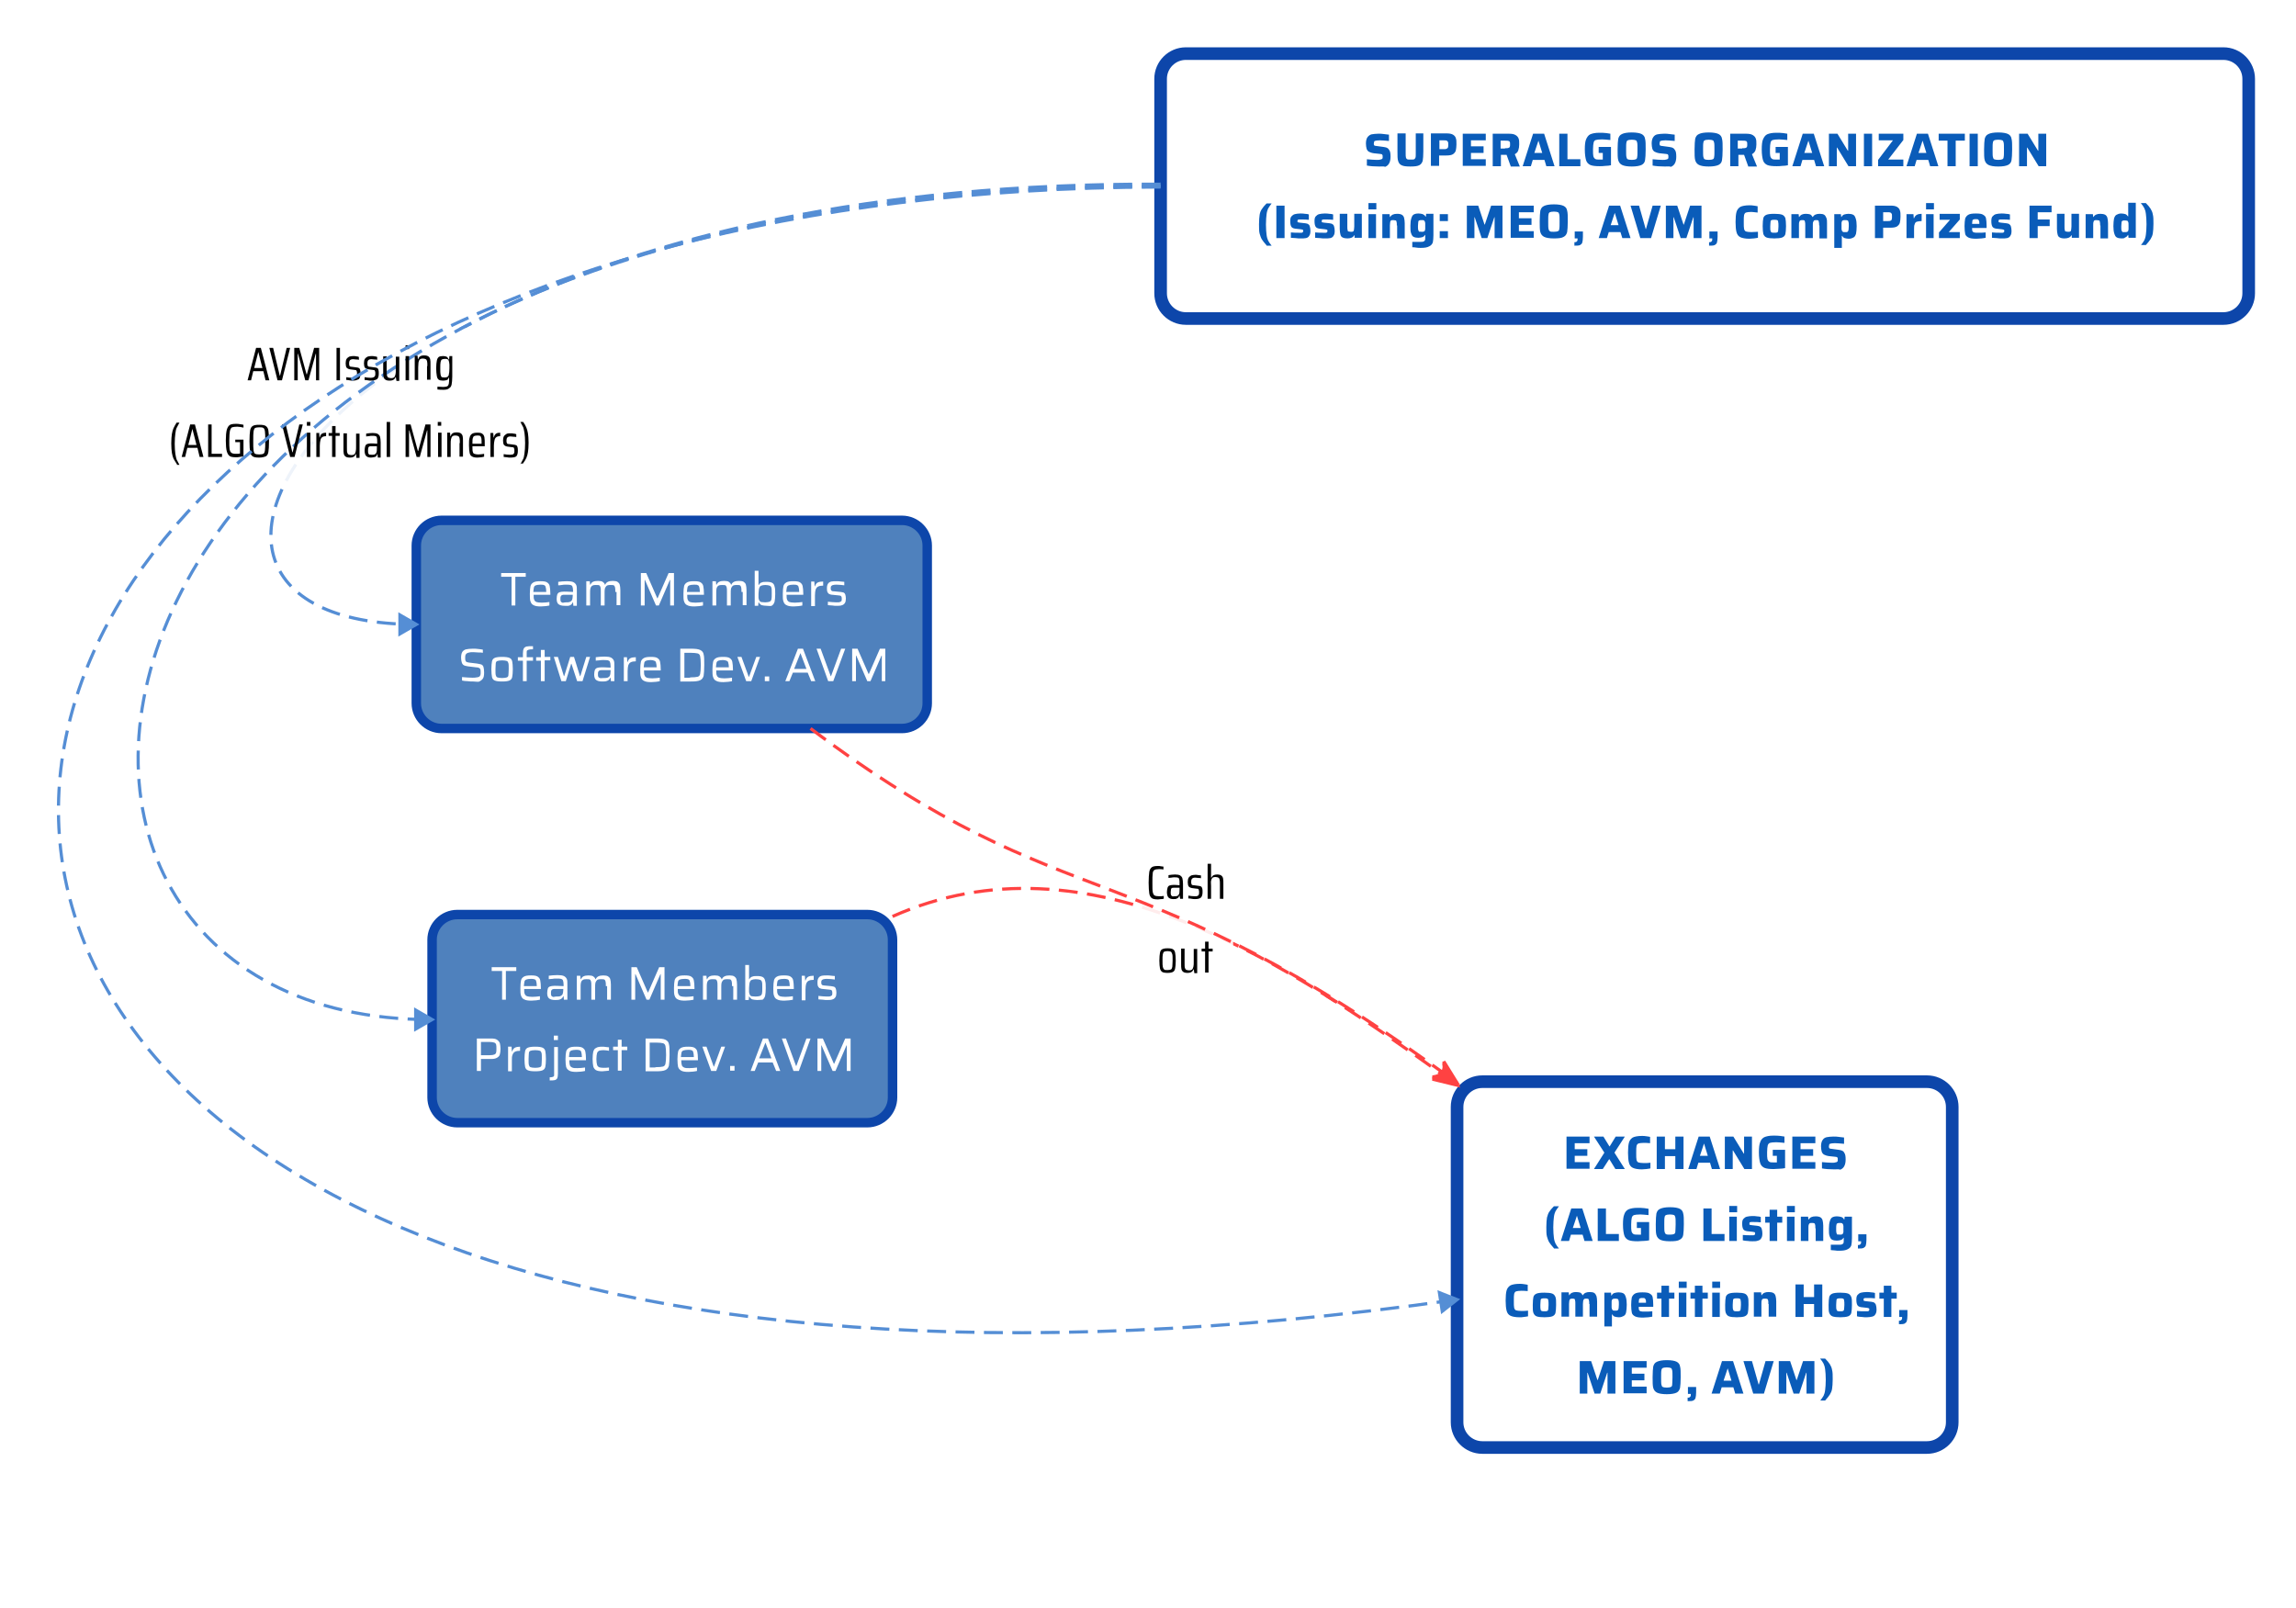 <?xml version="1.0" encoding="utf-8"?>
<!-- Generator: Adobe Illustrator 19.0.0, SVG Export Plug-In . SVG Version: 6.00 Build 0)  -->
<svg version="1.1" id="Layer_1" xmlns="http://www.w3.org/2000/svg" xmlns:xlink="http://www.w3.org/1999/xlink" x="0px" y="0px"
	 viewBox="524 -205 728 510" style="enable-background:new 524 -205 728 510;" xml:space="preserve">
<style type="text/css">
	.st0{fill:#FFFFFF;}
	.st1{clip-path:url(#SVGID_2_);fill:#FFFFFF;}
	.st2{clip-path:url(#SVGID_4_);fill:none;stroke:#0D46AA;stroke-width:4;}
	.st3{clip-path:url(#SVGID_6_);fill:#0A5CB9;}
	.st4{clip-path:url(#SVGID_8_);fill:#0A5CB9;}
	.st5{clip-path:url(#SVGID_10_);fill:#FFFFFF;}
	.st6{clip-path:url(#SVGID_12_);fill:none;stroke:#0D46AA;stroke-width:4;}
	.st7{clip-path:url(#SVGID_14_);fill:#0A5CB9;}
	.st8{clip-path:url(#SVGID_16_);fill:#0A5CB9;}
	.st9{clip-path:url(#SVGID_18_);fill:#0A5CB9;}
	.st10{clip-path:url(#SVGID_20_);fill:#0A5CB9;}
	.st11{clip-path:url(#SVGID_22_);fill:#4F81BD;}
	.st12{clip-path:url(#SVGID_24_);fill:none;stroke:#0D46AA;stroke-width:3;}
	.st13{clip-path:url(#SVGID_26_);fill:#FFFFFF;}
	.st14{clip-path:url(#SVGID_28_);fill:#FFFFFF;}
	.st15{clip-path:url(#SVGID_30_);fill:#4F81BD;}
	.st16{clip-path:url(#SVGID_32_);fill:none;stroke:#0D46AA;stroke-width:3;}
	.st17{clip-path:url(#SVGID_34_);fill:#FFFFFF;}
	.st18{clip-path:url(#SVGID_36_);fill:#FFFFFF;}
	.st19{clip-path:url(#SVGID_38_);fill:none;stroke:#558ED5;stroke-dasharray:6,3;}
	.st20{clip-path:url(#SVGID_40_);fill:#558ED5;}
	.st21{clip-path:url(#SVGID_42_);fill:none;stroke:#558ED5;}
	.st22{clip-path:url(#SVGID_44_);fill:none;stroke:#558ED5;stroke-dasharray:6,3;}
	.st23{clip-path:url(#SVGID_46_);fill:none;stroke:#558ED5;stroke-dasharray:6,3;}
	.st24{clip-path:url(#SVGID_48_);fill:none;stroke:#558ED5;stroke-dasharray:6,3;}
	.st25{clip-path:url(#SVGID_50_);fill:none;stroke:#558ED5;stroke-dasharray:6,3;}
	.st26{opacity:9.803922e-002;clip-path:url(#SVGID_52_);fill:none;stroke:#558ED5;stroke-dasharray:6,3;enable-background:new    ;}
	.st27{clip-path:url(#SVGID_54_);fill:#558ED5;}
	.st28{clip-path:url(#SVGID_56_);fill:none;stroke:#558ED5;}
	.st29{clip-path:url(#SVGID_58_);fill:#030303;}
	.st30{clip-path:url(#SVGID_60_);fill:#030303;}
	.st31{clip-path:url(#SVGID_62_);fill:none;stroke:#558ED5;stroke-dasharray:6,3;}
	.st32{clip-path:url(#SVGID_64_);fill:#558ED5;}
	.st33{clip-path:url(#SVGID_66_);fill:none;stroke:#558ED5;}
	.st34{clip-path:url(#SVGID_68_);fill:none;stroke:#FF4242;stroke-dasharray:6,3;}
	.st35{clip-path:url(#SVGID_70_);fill:#FF4242;}
	.st36{clip-path:url(#SVGID_72_);fill:none;stroke:#FF4242;}
	.st37{clip-path:url(#SVGID_74_);fill:none;stroke:#FF4242;stroke-dasharray:6,3;}
	.st38{clip-path:url(#SVGID_76_);fill:none;stroke:#FF4242;stroke-dasharray:6,3;}
	.st39{clip-path:url(#SVGID_78_);fill:none;stroke:#FF4242;stroke-dasharray:6,3;}
	.st40{clip-path:url(#SVGID_80_);fill:none;stroke:#FF4242;stroke-dasharray:6,3;}
	.st41{opacity:9.803922e-002;clip-path:url(#SVGID_82_);fill:none;stroke:#FF4242;stroke-dasharray:6,3;enable-background:new    ;}
	.st42{clip-path:url(#SVGID_84_);fill:#FF4242;}
	.st43{clip-path:url(#SVGID_86_);fill:none;stroke:#FF4242;}
	.st44{clip-path:url(#SVGID_88_);fill:#030303;}
	.st45{clip-path:url(#SVGID_90_);fill:#030303;}
</style>
<rect x="-757" y="-1234" class="st0" width="3172" height="2894"/>
<g>
	<defs>
		<rect id="SVGID_1_" x="889" y="-191" width="352" height="91"/>
	</defs>
	<clipPath id="SVGID_2_">
		<use xlink:href="#SVGID_1_"  style="overflow:visible;"/>
	</clipPath>
	<path class="st1" d="M900-188c-4.4,0-8,3.6-8,8v68c0,4.4,3.6,8,8,8h329c4.4,0,8-3.6,8-8v-68c0-4.4-3.6-8-8-8H900z"/>
</g>
<g>
	<defs>
		<rect id="SVGID_3_" x="889" y="-191" width="352" height="91"/>
	</defs>
	<clipPath id="SVGID_4_">
		<use xlink:href="#SVGID_3_"  style="overflow:visible;"/>
	</clipPath>
	<path class="st2" d="M900-188c-4.4,0-8,3.6-8,8v68c0,4.4,3.6,8,8,8h329c4.4,0,8-3.6,8-8v-68c0-4.4-3.6-8-8-8H900z"/>
</g>
<g>
	<defs>
		<rect id="SVGID_5_" x="920" y="-172" width="290" height="53"/>
	</defs>
	<clipPath id="SVGID_6_">
		<use xlink:href="#SVGID_5_"  style="overflow:visible;"/>
	</clipPath>
	<path class="st3" d="M961.3-152.2c-1.5,0-2.8-0.1-3.9-0.3v-2c1.2,0.1,2.3,0.2,3.1,0.2c0.5,0,0.9,0,1.1-0.1c0.3,0,0.4-0.1,0.6-0.2
		c0.1-0.1,0.2-0.2,0.2-0.3c0-0.1,0-0.3,0-0.5c0-0.3,0-0.4-0.1-0.5s-0.1-0.2-0.2-0.2s-0.3-0.1-0.6-0.1l-1.9-0.2
		c-0.7-0.1-1.2-0.3-1.6-0.5c-0.4-0.3-0.6-0.6-0.7-1c-0.1-0.4-0.2-0.9-0.2-1.6c0-0.9,0.2-1.6,0.5-2s0.8-0.8,1.3-0.9
		c0.6-0.1,1.3-0.2,2.1-0.2c0.6,0,1.2,0,1.7,0.1c0.5,0.1,1.1,0.1,1.7,0.2v2c-1.2-0.1-2.2-0.2-2.9-0.2c-0.8,0-1.3,0.1-1.6,0.2
		c-0.1,0.1-0.2,0.1-0.2,0.3c0,0.1-0.1,0.3-0.1,0.5c0,0.3,0,0.4,0.1,0.5c0,0.1,0.1,0.2,0.2,0.2c0.1,0,0.3,0.1,0.6,0.1l2.2,0.3
		c0.4,0.1,0.8,0.1,1.1,0.3c0.3,0.1,0.5,0.4,0.7,0.7c0.3,0.4,0.4,1.1,0.4,2.1c0,1-0.2,1.7-0.5,2.2c-0.3,0.5-0.7,0.8-1.2,1
		C962.8-152.3,962.1-152.2,961.3-152.2z M975.3-162.7v5.7c0,1.4-0.1,2.4-0.2,3c-0.2,0.6-0.5,1.1-1.1,1.4s-1.5,0.4-2.8,0.4
		c-1.3,0-2.2-0.1-2.8-0.4s-0.9-0.7-1.1-1.4c-0.2-0.6-0.2-1.6-0.2-3v-5.7h2.6v6.2c0,0.7,0,1.2,0.1,1.5s0.2,0.4,0.4,0.5
		s0.6,0.1,1.1,0.1c0.5,0,0.9,0,1.1-0.1s0.3-0.3,0.4-0.5s0.1-0.8,0.1-1.5v-6.2H975.3z M977.7-162.7h4.9c0.9,0,1.6,0.1,2.1,0.4
		c0.5,0.3,0.8,0.7,0.9,1.1c0.2,0.5,0.2,1.1,0.2,2c0,0.8-0.1,1.4-0.2,1.9c-0.1,0.5-0.5,0.9-0.9,1.2c-0.5,0.3-1.2,0.4-2.1,0.4h-2.3
		v3.3h-2.6V-162.7z M981.5-157.7c0.5,0,0.9,0,1.1-0.1c0.2-0.1,0.4-0.2,0.5-0.4c0.1-0.2,0.1-0.5,0.1-0.9s0-0.8-0.1-0.9
		c-0.1-0.2-0.2-0.3-0.4-0.4c-0.2-0.1-0.6-0.1-1.1-0.1h-1.2v2.8H981.5z M987.8-152.3v-10.3h7.3v2.1h-4.7v1.9h4v2.1h-4v2h4.7v2.1
		H987.8z M1003-152.3l-1.3-3.6h-1.8v3.6h-2.6v-10.3h5c1,0,1.7,0.1,2.2,0.4c0.5,0.3,0.8,0.6,1,1.1c0.2,0.5,0.2,1.1,0.2,1.9
		c0,0.7-0.1,1.3-0.3,1.9s-0.6,0.9-1.1,1.2l1.6,3.9H1003z M1001.2-158c0.5,0,0.9,0,1.1-0.1c0.2-0.1,0.4-0.2,0.4-0.3
		c0.1-0.2,0.1-0.4,0.1-0.8c0-0.4,0-0.7-0.1-0.8c-0.1-0.2-0.2-0.3-0.4-0.3c-0.2-0.1-0.6-0.1-1.1-0.1h-1.4v2.5H1001.2z M1014.3-152.3
		l-0.6-2h-3.7l-0.6,2h-2.6l3.3-10.3h3.5l3.3,10.3H1014.3z M1011.8-160.4L1011.8-160.4l-1.3,3.9h2.5L1011.8-160.4z M1018.4-152.3
		v-10.3h2.6v8.1h4.1v2.2H1018.4z M1030.9-156.4v-2h3.9v5.8c-0.5,0.1-1.1,0.2-1.8,0.2c-0.7,0.1-1.3,0.1-1.8,0.1c-1.3,0-2.3-0.1-3-0.4
		c-0.6-0.3-1.1-0.8-1.3-1.5c-0.2-0.7-0.4-1.8-0.4-3.4c0-1.4,0.1-2.5,0.4-3.2s0.7-1.3,1.3-1.6c0.7-0.3,1.6-0.5,2.9-0.5
		c0.7,0,1.5,0,2.2,0.1c0.7,0.1,1.2,0.2,1.3,0.2v2c-1.1-0.1-2-0.2-2.6-0.2c-1,0-1.7,0.1-2,0.2c-0.4,0.1-0.6,0.4-0.7,0.8
		c-0.1,0.4-0.2,1.2-0.2,2.2c0,1,0,1.7,0.1,2.1s0.3,0.7,0.6,0.9s0.8,0.2,1.4,0.2c0.4,0,0.7,0,1,0v-2.1H1030.9z M1041.4-152.2
		c-1.5,0-2.5-0.2-3.1-0.5c-0.6-0.3-1-0.8-1.2-1.5c-0.2-0.7-0.2-1.8-0.2-3.4s0.1-2.7,0.2-3.4c0.2-0.7,0.5-1.2,1.2-1.5
		c0.6-0.3,1.6-0.5,3.1-0.5c1.4,0,2.5,0.2,3.1,0.5c0.6,0.3,1,0.8,1.1,1.5c0.2,0.7,0.2,1.8,0.2,3.4s-0.1,2.7-0.2,3.4
		c-0.1,0.7-0.5,1.2-1.1,1.5C1043.9-152.4,1042.8-152.2,1041.4-152.2z M1041.4-154.3c0.6,0,1.1-0.1,1.3-0.2c0.2-0.1,0.4-0.3,0.4-0.7
		c0.1-0.4,0.1-1.1,0.1-2.3s0-1.9-0.1-2.3c-0.1-0.4-0.2-0.6-0.4-0.7c-0.2-0.1-0.7-0.2-1.3-0.2c-0.7,0-1.1,0.1-1.3,0.2
		c-0.2,0.1-0.4,0.4-0.4,0.7c-0.1,0.4-0.1,1.1-0.1,2.3s0,1.9,0.1,2.3c0.1,0.4,0.2,0.6,0.4,0.7
		C1040.3-154.4,1040.7-154.3,1041.4-154.3z M1051.9-152.2c-1.5,0-2.8-0.1-3.9-0.3v-2c1.2,0.1,2.3,0.2,3.1,0.2c0.5,0,0.9,0,1.1-0.1
		c0.3,0,0.4-0.1,0.6-0.2c0.1-0.1,0.2-0.2,0.2-0.3c0-0.1,0-0.3,0-0.5c0-0.3,0-0.4-0.1-0.5c0-0.1-0.1-0.2-0.2-0.2
		c-0.1,0-0.3-0.1-0.6-0.1l-1.9-0.2c-0.7-0.1-1.2-0.3-1.6-0.5c-0.4-0.3-0.6-0.6-0.7-1c-0.1-0.4-0.2-0.9-0.2-1.6c0-0.9,0.2-1.6,0.5-2
		c0.3-0.5,0.8-0.8,1.3-0.9c0.6-0.1,1.3-0.2,2.1-0.2c0.6,0,1.2,0,1.7,0.1c0.5,0.1,1.1,0.1,1.7,0.2v2c-1.2-0.1-2.2-0.2-2.9-0.2
		c-0.8,0-1.3,0.1-1.6,0.2c-0.1,0.1-0.2,0.1-0.2,0.3c0,0.1-0.1,0.3-0.1,0.5c0,0.3,0,0.4,0.1,0.5c0,0.1,0.1,0.2,0.2,0.2
		c0.1,0,0.3,0.1,0.6,0.1l2.2,0.3c0.4,0.1,0.8,0.1,1.1,0.3c0.3,0.1,0.5,0.4,0.7,0.7c0.3,0.4,0.4,1.1,0.4,2.1c0,1-0.2,1.7-0.5,2.2
		c-0.3,0.5-0.7,0.8-1.2,1C1053.4-152.3,1052.7-152.2,1051.9-152.2z M1065.8-152.2c-1.5,0-2.5-0.2-3.1-0.5c-0.6-0.3-1-0.8-1.2-1.5
		c-0.2-0.7-0.2-1.8-0.2-3.4s0.1-2.7,0.2-3.4c0.2-0.7,0.5-1.2,1.2-1.5c0.6-0.3,1.6-0.5,3.1-0.5c1.4,0,2.5,0.2,3.1,0.5
		c0.6,0.3,1,0.8,1.1,1.5c0.2,0.7,0.2,1.8,0.2,3.4s-0.1,2.7-0.2,3.4c-0.1,0.7-0.5,1.2-1.1,1.5
		C1068.3-152.4,1067.2-152.2,1065.8-152.2z M1065.8-154.3c0.6,0,1.1-0.1,1.3-0.2c0.2-0.1,0.4-0.3,0.4-0.7c0.1-0.4,0.1-1.1,0.1-2.3
		s0-1.9-0.1-2.3c-0.1-0.4-0.2-0.6-0.4-0.7c-0.2-0.1-0.7-0.2-1.3-0.2c-0.7,0-1.1,0.1-1.3,0.2c-0.2,0.1-0.4,0.4-0.4,0.7
		c-0.1,0.4-0.1,1.1-0.1,2.3s0,1.9,0.1,2.3c0.1,0.4,0.2,0.6,0.4,0.7C1064.7-154.4,1065.1-154.3,1065.8-154.3z M1078.3-152.3l-1.3-3.6
		h-1.8v3.6h-2.6v-10.3h4.9c1,0,1.7,0.1,2.2,0.4c0.5,0.3,0.8,0.6,1,1.1c0.2,0.5,0.2,1.1,0.2,1.9c0,0.7-0.1,1.3-0.3,1.9
		c-0.2,0.5-0.6,0.9-1.1,1.2l1.6,3.9H1078.3z M1076.4-158c0.5,0,0.9,0,1.1-0.1c0.2-0.1,0.4-0.2,0.4-0.3c0.1-0.2,0.1-0.4,0.1-0.8
		c0-0.4,0-0.7-0.1-0.8c-0.1-0.2-0.2-0.3-0.4-0.3c-0.2-0.1-0.6-0.1-1.1-0.1h-1.4v2.5H1076.4z M1087-156.4v-2h3.9v5.8
		c-0.5,0.1-1.1,0.2-1.8,0.2c-0.7,0.1-1.3,0.1-1.8,0.1c-1.3,0-2.3-0.1-3-0.4c-0.6-0.3-1.1-0.8-1.3-1.5c-0.2-0.7-0.4-1.8-0.4-3.4
		c0-1.4,0.1-2.5,0.4-3.2s0.7-1.3,1.3-1.6c0.7-0.3,1.6-0.5,2.9-0.5c0.7,0,1.5,0,2.2,0.1c0.7,0.1,1.2,0.2,1.3,0.2v2
		c-1.1-0.1-2-0.2-2.6-0.2c-1,0-1.7,0.1-2,0.2c-0.4,0.1-0.6,0.4-0.7,0.8c-0.1,0.4-0.2,1.2-0.2,2.2c0,1,0,1.7,0.1,2.1s0.3,0.7,0.6,0.9
		s0.8,0.2,1.4,0.2c0.4,0,0.7,0,1,0v-2.1H1087z M1099.8-152.3l-0.6-2h-3.7l-0.6,2h-2.6l3.3-10.3h3.5l3.3,10.3H1099.8z M1097.4-160.4
		L1097.4-160.4l-1.3,3.9h2.5L1097.4-160.4z M1110.1-152.3l-3.6-5.9h-0.1v5.9h-2.5v-10.3h2.7l3.3,5.4h0.1v-5.4h2.5v10.3H1110.1z
		 M1115-152.3v-10.3h2.6v10.3H1115z M1119.5-152.3v-2l4.7-6.2h-4.5v-2.1h7.8v2l-4.8,6.2h4.8v2.1H1119.5z M1136-152.3l-0.6-2h-3.7
		l-0.6,2h-2.6l3.3-10.3h3.5l3.3,10.3H1136z M1133.6-160.4L1133.6-160.4l-1.3,3.9h2.5L1133.6-160.4z M1141.5-152.3v-8.1h-2.8v-2.2
		h8.3v2.2h-2.9v8.1H1141.5z M1148.5-152.3v-10.3h2.6v10.3H1148.5z M1157.6-152.2c-1.5,0-2.5-0.2-3.1-0.5c-0.6-0.3-1-0.8-1.2-1.5
		c-0.2-0.7-0.2-1.8-0.2-3.4s0.1-2.7,0.2-3.4c0.2-0.7,0.5-1.2,1.2-1.5c0.6-0.3,1.6-0.5,3.1-0.5c1.4,0,2.5,0.2,3.1,0.5
		c0.6,0.3,1,0.8,1.1,1.5c0.2,0.7,0.2,1.8,0.2,3.4s-0.1,2.7-0.2,3.4c-0.1,0.7-0.5,1.2-1.1,1.5
		C1160.1-152.4,1159.1-152.2,1157.6-152.2z M1157.6-154.3c0.6,0,1.1-0.1,1.3-0.2c0.2-0.1,0.4-0.3,0.4-0.7c0.1-0.4,0.1-1.1,0.1-2.3
		s0-1.9-0.1-2.3c-0.1-0.4-0.2-0.6-0.4-0.7c-0.2-0.1-0.7-0.2-1.3-0.2c-0.7,0-1.1,0.1-1.3,0.2c-0.2,0.1-0.4,0.4-0.4,0.7
		c-0.1,0.4-0.1,1.1-0.1,2.3s0,1.9,0.1,2.3c0.1,0.4,0.2,0.6,0.4,0.7C1156.5-154.4,1157-154.3,1157.6-154.3z M1170.4-152.3l-3.6-5.9
		h-0.1v5.9h-2.5v-10.3h2.7l3.3,5.4h0.1v-5.4h2.5v10.3H1170.4z"/>
</g>
<g>
	<defs>
		<rect id="SVGID_7_" x="920" y="-172" width="290" height="53"/>
	</defs>
	<clipPath id="SVGID_8_">
		<use xlink:href="#SVGID_7_"  style="overflow:visible;"/>
	</clipPath>
	<path class="st4" d="M925.6-127.2c-0.7-0.8-1.2-1.4-1.5-1.9c-0.3-0.5-0.5-1.1-0.7-1.8s-0.2-1.7-0.2-3c0-1.3,0.1-2.3,0.2-3
		s0.4-1.4,0.7-1.8c0.3-0.5,0.8-1.1,1.5-1.8h1.6c-0.5,0.7-0.9,1.2-1.1,1.6c-0.2,0.4-0.4,1-0.5,1.8c-0.1,0.8-0.2,1.9-0.2,3.3
		c0,1.4,0.1,2.5,0.2,3.3c0.1,0.8,0.3,1.4,0.5,1.8c0.2,0.4,0.6,1,1.1,1.6H925.6z M928.7-129.5v-10.3h2.6v10.3H928.7z M936.4-129.4
		c-0.5,0-1,0-1.6-0.1c-0.6,0-1.1-0.1-1.5-0.1v-1.7c0.9,0.1,1.7,0.1,2.4,0.1c0.5,0,0.8,0,1,0c0.2,0,0.3-0.1,0.4-0.2s0.1-0.2,0.1-0.4
		c0-0.1,0-0.3-0.1-0.3c0-0.1-0.1-0.1-0.2-0.1c-0.1,0-0.3-0.1-0.5-0.1l-1.8-0.2c-0.6-0.1-1-0.3-1.2-0.7c-0.2-0.4-0.3-0.9-0.3-1.7
		c0-0.7,0.1-1.2,0.4-1.5c0.3-0.3,0.6-0.6,1.1-0.7c0.4-0.1,1-0.2,1.7-0.2c0.5,0,1,0,1.5,0.1c0.5,0,0.9,0.1,1.2,0.2v1.7
		c-0.8-0.1-1.6-0.1-2.2-0.1c-0.4,0-0.8,0-0.9,0c-0.2,0-0.3,0.1-0.4,0.1c-0.1,0.1-0.1,0.2-0.1,0.4c0,0.1,0,0.3,0,0.3s0.1,0.1,0.2,0.1
		c0.1,0,0.3,0.1,0.5,0.1l1.8,0.2c0.4,0.1,0.7,0.1,0.9,0.3c0.2,0.1,0.4,0.3,0.5,0.7s0.2,0.8,0.2,1.4c0,0.7-0.1,1.2-0.4,1.6
		c-0.2,0.4-0.6,0.6-1,0.7C937.6-129.4,937.1-129.4,936.4-129.4z M944.1-129.4c-0.5,0-1,0-1.6-0.1c-0.6,0-1.1-0.1-1.5-0.1v-1.7
		c0.9,0.1,1.7,0.1,2.4,0.1c0.5,0,0.8,0,1,0c0.2,0,0.3-0.1,0.4-0.2s0.1-0.2,0.1-0.4c0-0.1,0-0.3-0.1-0.3c0-0.1-0.1-0.1-0.2-0.1
		c-0.1,0-0.3-0.1-0.5-0.1l-1.8-0.2c-0.6-0.1-1-0.3-1.2-0.7s-0.3-0.9-0.3-1.7c0-0.7,0.1-1.2,0.4-1.5c0.3-0.3,0.6-0.6,1.1-0.7
		c0.4-0.1,1-0.2,1.7-0.2c0.5,0,1,0,1.5,0.1c0.5,0,0.9,0.1,1.2,0.2v1.7c-0.8-0.1-1.6-0.1-2.2-0.1c-0.4,0-0.8,0-0.9,0
		c-0.2,0-0.3,0.1-0.4,0.1c-0.1,0.1-0.1,0.2-0.1,0.4c0,0.1,0,0.3,0,0.3c0,0.1,0.1,0.1,0.2,0.1c0.1,0,0.3,0.1,0.5,0.1l1.8,0.2
		c0.4,0.1,0.7,0.1,0.9,0.3c0.2,0.1,0.4,0.3,0.5,0.7s0.2,0.8,0.2,1.4c0,0.7-0.1,1.2-0.4,1.6c-0.2,0.4-0.6,0.6-1,0.7
		C945.3-129.4,944.8-129.4,944.1-129.4z M953.5-130.4h-0.1c-0.4,0.7-1.1,1-2.2,1c-0.6,0-1.1-0.1-1.5-0.3s-0.6-0.5-0.7-1
		c-0.1-0.4-0.2-1-0.2-1.7v-4.8h2.4v4c0,0.6,0,0.9,0.1,1.2c0,0.2,0.1,0.4,0.3,0.4s0.4,0.1,0.7,0.1c0.3,0,0.6,0,0.7-0.1
		c0.2-0.1,0.3-0.3,0.3-0.5c0-0.2,0.1-0.6,0.1-1.1v-4h2.4v7.6h-2.3L953.5-130.4z M957.9-138.6v-2h2.5v2H957.9z M957.9-129.5v-7.6h2.4
		v7.6H957.9z M966.9-133.5c0-0.6,0-0.9-0.1-1.2s-0.1-0.4-0.3-0.4s-0.4-0.1-0.7-0.1c-0.3,0-0.6,0-0.7,0.1c-0.2,0.1-0.3,0.3-0.3,0.5
		c0,0.2-0.1,0.6-0.1,1.1v4h-2.4v-7.6h2.3l0.1,0.9h0.1c0.4-0.7,1.1-1,2.2-1c0.7,0,1.1,0.1,1.5,0.3c0.3,0.2,0.6,0.5,0.7,1
		c0.1,0.4,0.2,1,0.2,1.7v4.8h-2.4V-133.5z M974.5-126.4c-0.5,0-1,0-1.5-0.1s-0.9-0.1-1.2-0.1v-1.7c0.8,0,1.5,0,2.1,0
		c0.7,0,1.2,0,1.4-0.1c0.3-0.1,0.4-0.2,0.5-0.4c0.1-0.2,0.1-0.6,0.1-1.1v-0.6h-0.1c-0.2,0.4-0.5,0.6-0.8,0.7
		c-0.4,0.1-0.8,0.2-1.3,0.2c-0.6,0-1.1-0.1-1.5-0.3s-0.6-0.6-0.8-1.2c-0.2-0.5-0.2-1.3-0.2-2.3s0.1-1.8,0.3-2.4
		c0.2-0.6,0.4-1,0.8-1.2c0.4-0.2,0.8-0.3,1.5-0.3c0.5,0,0.9,0.1,1.3,0.2c0.4,0.2,0.7,0.4,0.9,0.8h0.1l0.1-0.9h2.3v6.8
		c0,1-0.1,1.8-0.2,2.3c-0.2,0.5-0.5,0.9-1.1,1.2C976.5-126.5,975.6-126.4,974.5-126.4z M974.8-131.5c0.3,0,0.5,0,0.7-0.1
		c0.2-0.1,0.3-0.2,0.3-0.4c0.1-0.1,0.1-0.3,0.1-0.5s0-0.5,0-0.9c0-0.4,0-0.6,0-0.8c0-0.2-0.1-0.4-0.1-0.5c-0.1-0.2-0.2-0.3-0.3-0.4
		c-0.1-0.1-0.4-0.1-0.7-0.1c-0.4,0-0.6,0-0.8,0.1c-0.2,0.1-0.3,0.2-0.3,0.5c0,0.2-0.1,0.7-0.1,1.3s0,1,0.1,1.3
		c0.1,0.2,0.2,0.4,0.3,0.5C974.1-131.6,974.4-131.5,974.8-131.5z M980.5-134.9v-2.2h2.6v2.2H980.5z M980.5-129.5v-2.2h2.6v2.2H980.5
		z M997.9-129.5v-6.6h-0.1l-2.2,6.6h-1.8l-2.2-6.6h-0.1v6.6h-2.4v-10.3h3.6l2,6h0.1l2-6h3.6v10.3H997.9z M1003-129.5v-10.3h7.3v2.1
		h-4.7v1.9h4v2.1h-4v2h4.7v2.1H1003z M1016.7-129.4c-1.5,0-2.5-0.2-3.1-0.5c-0.6-0.3-1-0.8-1.2-1.5c-0.2-0.7-0.2-1.8-0.2-3.4
		c0-1.6,0.1-2.7,0.2-3.4c0.2-0.7,0.5-1.2,1.2-1.5c0.6-0.3,1.6-0.5,3.1-0.5s2.5,0.2,3.1,0.5c0.6,0.3,1,0.8,1.1,1.5
		c0.2,0.7,0.2,1.8,0.2,3.4c0,1.6-0.1,2.7-0.2,3.4c-0.2,0.7-0.5,1.2-1.1,1.5C1019.2-129.5,1018.1-129.4,1016.7-129.4z M1016.7-131.5
		c0.7,0,1.1-0.1,1.3-0.2c0.2-0.1,0.4-0.3,0.4-0.7c0.1-0.4,0.1-1.1,0.1-2.3c0-1.1,0-1.9-0.1-2.3c-0.1-0.4-0.2-0.6-0.4-0.7
		c-0.2-0.1-0.7-0.2-1.3-0.2s-1.1,0.1-1.3,0.2s-0.4,0.4-0.4,0.7c-0.1,0.4-0.1,1.1-0.1,2.3c0,1.1,0,1.9,0.1,2.3
		c0.1,0.4,0.2,0.6,0.4,0.7C1015.6-131.5,1016-131.5,1016.7-131.5z M1023.1-128.2c0.3,0,0.5,0,0.7-0.1s0.2-0.2,0.3-0.3
		c0.1-0.1,0.1-0.3,0.1-0.6v-0.2h-0.9v-2.2h2.6v1.7c0,0.8-0.1,1.4-0.2,1.8c-0.1,0.4-0.4,0.6-0.7,0.8c-0.4,0.2-1,0.2-1.8,0.2V-128.2z
		 M1038.4-129.5l-0.6-1.9h-3.7l-0.6,1.9h-2.6l3.3-10.3h3.5l3.3,10.3H1038.4z M1036-137.5L1036-137.5l-1.3,3.9h2.5L1036-137.5z
		 M1044.1-129.5l-3.1-10.3h2.7l2.1,7.4h0.1l2.1-7.4h2.6l-3.1,10.3H1044.1z M1061-129.5v-6.6h-0.1l-2.2,6.6h-1.8l-2.2-6.6h-0.1v6.6
		h-2.4v-10.3h3.6l2,6h0.1l2-6h3.6v10.3H1061z M1065.8-128.2c0.3,0,0.5,0,0.7-0.1s0.2-0.2,0.3-0.3c0.1-0.1,0.1-0.3,0.1-0.6v-0.2h-0.9
		v-2.2h2.6v1.7c0,0.8-0.1,1.4-0.2,1.8c-0.1,0.4-0.4,0.6-0.7,0.8c-0.4,0.2-1,0.2-1.8,0.2V-128.2z M1081.4-129.6
		c-0.3,0.1-0.8,0.1-1.3,0.2c-0.5,0-1,0.1-1.4,0.1c-1.3,0-2.3-0.2-2.9-0.5c-0.6-0.3-1-0.8-1.2-1.6c-0.2-0.7-0.3-1.8-0.3-3.2
		c0-1.4,0.1-2.5,0.3-3.2s0.6-1.2,1.2-1.6c0.6-0.3,1.6-0.5,2.9-0.5c0.4,0,0.9,0,1.4,0.1c0.5,0.1,0.9,0.1,1.2,0.2v2
		c-1-0.1-1.7-0.2-2-0.2c-0.8,0-1.4,0.1-1.7,0.2s-0.5,0.4-0.6,0.8s-0.1,1.1-0.1,2.2c0,1.1,0,1.8,0.1,2.2c0.1,0.4,0.3,0.7,0.6,0.8
		s0.9,0.2,1.7,0.2c0.7,0,1.4-0.1,2.1-0.1V-129.6z M1086.6-129.4c-1.1,0-2-0.1-2.5-0.3s-0.8-0.6-1-1.1c-0.1-0.5-0.2-1.3-0.2-2.5
		c0-1.2,0.1-2,0.2-2.5c0.1-0.5,0.5-0.9,1-1.1s1.3-0.3,2.5-0.3c1.1,0,2,0.1,2.5,0.3s0.8,0.6,1,1.1c0.1,0.5,0.2,1.3,0.2,2.5
		c0,1.2-0.1,2-0.2,2.5c-0.1,0.5-0.5,0.9-1,1.1S1087.7-129.4,1086.6-129.4z M1086.6-131.2c0.4,0,0.7,0,0.9-0.1
		c0.2-0.1,0.3-0.3,0.3-0.5c0-0.3,0.1-0.7,0.1-1.4c0-0.7,0-1.2-0.1-1.5c0-0.3-0.1-0.4-0.3-0.5c-0.2-0.1-0.4-0.1-0.9-0.1
		c-0.4,0-0.7,0-0.9,0.1s-0.3,0.2-0.3,0.5s-0.1,0.7-0.1,1.5c0,0.7,0,1.2,0.1,1.4s0.1,0.4,0.3,0.5S1086.2-131.2,1086.6-131.2z
		 M1100.8-133.5c0-0.5,0-0.9-0.1-1.2s-0.1-0.4-0.2-0.4c-0.1-0.1-0.3-0.1-0.6-0.1c-0.3,0-0.5,0-0.7,0.1c-0.1,0.1-0.2,0.3-0.3,0.5
		s-0.1,0.6-0.1,1.1v4h-2.4v-4c0-0.5,0-0.9-0.1-1.2s-0.1-0.4-0.2-0.4c-0.1-0.1-0.3-0.1-0.6-0.1c-0.3,0-0.5,0-0.7,0.1
		s-0.2,0.3-0.3,0.5s-0.1,0.6-0.1,1.1v4h-2.4v-7.6h2.3l0.1,0.9h0.1c0.4-0.7,1.1-1,2.1-1c0.6,0,1,0.1,1.4,0.2c0.3,0.2,0.5,0.4,0.7,0.8
		h0.1c0.4-0.7,1.1-1,2.2-1c0.6,0,1.1,0.1,1.4,0.3c0.3,0.2,0.5,0.5,0.7,1s0.2,1,0.2,1.7v4.8h-2.4V-133.5z M1105.4-137.1h2.3l0.1,0.9
		h0.1c0.2-0.4,0.5-0.7,0.9-0.8c0.4-0.1,0.8-0.2,1.3-0.2c0.6,0,1.1,0.1,1.5,0.3c0.4,0.2,0.6,0.6,0.8,1.2c0.2,0.6,0.3,1.4,0.3,2.4
		c0,1-0.1,1.8-0.2,2.4c-0.2,0.6-0.4,1-0.8,1.2c-0.4,0.2-0.8,0.4-1.5,0.4c-0.5,0-0.9-0.1-1.3-0.2s-0.6-0.4-0.8-0.7h-0.1v3.8h-2.4
		V-137.1z M1109-131.4c0.4,0,0.7,0,0.8-0.1s0.2-0.2,0.3-0.5c0-0.2,0.1-0.7,0.1-1.3c0-0.6,0-1.1-0.1-1.3c0-0.2-0.1-0.4-0.3-0.5
		c-0.2-0.1-0.4-0.1-0.8-0.1c-0.3,0-0.5,0-0.7,0.1c-0.2,0.1-0.3,0.2-0.3,0.4c-0.1,0.1-0.1,0.3-0.1,0.5s0,0.5,0,0.9c0,0.4,0,0.7,0,0.9
		c0,0.2,0.1,0.4,0.1,0.5c0.1,0.2,0.2,0.3,0.3,0.4S1108.7-131.4,1109-131.4z M1118.5-139.8h4.9c0.9,0,1.6,0.1,2.1,0.4
		c0.5,0.3,0.8,0.7,0.9,1.1c0.2,0.5,0.2,1.1,0.2,2c0,0.8-0.1,1.4-0.2,1.9s-0.5,0.9-0.9,1.2c-0.5,0.3-1.2,0.4-2.1,0.4h-2.3v3.3h-2.6
		V-139.8z M1122.3-134.9c0.5,0,0.9,0,1.1-0.1s0.4-0.2,0.4-0.4c0.1-0.2,0.1-0.5,0.1-0.9s0-0.8-0.1-0.9c-0.1-0.2-0.2-0.3-0.4-0.4
		c-0.2-0.1-0.6-0.1-1.1-0.1h-1.2v2.8H1122.3z M1128.4-137.1h2.3l0.1,1.3h0.1c0.2-0.5,0.5-0.9,0.9-1.1c0.4-0.2,0.9-0.3,1.5-0.3v2.3
		c-0.6,0-1.1,0.1-1.5,0.2s-0.6,0.4-0.7,0.8c-0.2,0.4-0.2,0.9-0.2,1.6v2.8h-2.4V-137.1z M1134.7-138.6v-2h2.5v2H1134.7z
		 M1134.7-129.5v-7.6h2.4v7.6H1134.7z M1138.8-129.5v-1.8l3.5-4h-3.3v-1.9h6.4v1.8l-3.5,4h3.5v1.9H1138.8z M1153.9-132.7h-4.6
		c0,0.5,0,0.8,0.1,1c0.1,0.2,0.2,0.3,0.5,0.4c0.3,0.1,0.7,0.1,1.4,0.1c0.7,0,1.5,0,2.3-0.1v1.7c-0.3,0.1-0.7,0.1-1.3,0.2
		c-0.5,0-1.1,0.1-1.6,0.1c-1.2,0-2-0.1-2.6-0.4c-0.5-0.3-0.9-0.6-1-1.2c-0.1-0.5-0.2-1.3-0.2-2.4c0-1,0.1-1.8,0.2-2.4
		c0.2-0.5,0.5-0.9,1-1.2s1.3-0.4,2.4-0.4c1.1,0,1.9,0.1,2.3,0.4c0.5,0.3,0.8,0.6,0.9,1.1c0.1,0.5,0.2,1.3,0.2,2.4V-132.7z
		 M1150.5-135.5c-0.4,0-0.6,0-0.8,0.1c-0.2,0.1-0.3,0.2-0.3,0.4c0,0.2-0.1,0.5-0.1,1h2.3c0-0.5,0-0.8-0.1-1
		c-0.1-0.2-0.2-0.3-0.3-0.4C1151.1-135.5,1150.8-135.5,1150.5-135.5z M1158.7-129.4c-0.5,0-1,0-1.6-0.1c-0.6,0-1.1-0.1-1.5-0.1v-1.7
		c0.9,0.1,1.7,0.1,2.4,0.1c0.5,0,0.8,0,1,0c0.2,0,0.3-0.1,0.4-0.2c0.1-0.1,0.1-0.2,0.1-0.4c0-0.1,0-0.3-0.1-0.3s-0.1-0.1-0.2-0.1
		c-0.1,0-0.3-0.1-0.5-0.1l-1.8-0.2c-0.6-0.1-1-0.3-1.2-0.7s-0.3-0.9-0.3-1.7c0-0.7,0.1-1.2,0.4-1.5c0.3-0.3,0.6-0.6,1.1-0.7
		c0.4-0.1,1-0.2,1.7-0.2c0.5,0,1,0,1.5,0.1c0.5,0,0.9,0.1,1.2,0.2v1.7c-0.8-0.1-1.6-0.1-2.2-0.1c-0.4,0-0.8,0-0.9,0
		c-0.2,0-0.3,0.1-0.4,0.1c-0.1,0.1-0.1,0.2-0.1,0.4c0,0.1,0,0.3,0,0.3s0.1,0.1,0.2,0.1s0.3,0.1,0.5,0.1l1.8,0.2
		c0.4,0.1,0.7,0.1,0.9,0.3s0.4,0.3,0.5,0.7s0.2,0.8,0.2,1.4c0,0.7-0.1,1.2-0.4,1.6c-0.2,0.4-0.6,0.6-1,0.7
		S1159.4-129.4,1158.7-129.4z M1167.5-129.5v-10.3h7v2.1h-4.4v2.3h3.8v2.1h-3.8v3.8H1167.5z M1180.9-130.4h-0.1
		c-0.4,0.7-1.1,1-2.2,1c-0.7,0-1.1-0.1-1.5-0.3s-0.6-0.5-0.7-1c-0.1-0.4-0.2-1-0.2-1.7v-4.8h2.4v4c0,0.6,0,0.9,0.1,1.2
		s0.1,0.4,0.3,0.4s0.4,0.1,0.7,0.1c0.3,0,0.6,0,0.7-0.1c0.2-0.1,0.3-0.3,0.3-0.5c0-0.2,0.1-0.6,0.1-1.1v-4h2.4v7.6h-2.3
		L1180.9-130.4z M1189.9-133.5c0-0.6,0-0.9-0.1-1.2c0-0.2-0.1-0.4-0.3-0.4s-0.4-0.1-0.7-0.1c-0.3,0-0.6,0-0.7,0.1
		c-0.2,0.1-0.3,0.3-0.3,0.5c-0.1,0.2-0.1,0.6-0.1,1.1v4h-2.4v-7.6h2.3l0.1,0.9h0.1c0.4-0.7,1.1-1,2.2-1c0.6,0,1.1,0.1,1.5,0.3
		c0.3,0.2,0.6,0.5,0.7,1c0.1,0.4,0.2,1,0.2,1.7v4.8h-2.4V-133.5z M1196.7-129.4c-0.6,0-1.1-0.1-1.5-0.3c-0.4-0.2-0.6-0.6-0.8-1.2
		c-0.2-0.6-0.3-1.4-0.3-2.4c0-1,0.1-1.8,0.2-2.4c0.2-0.6,0.4-1,0.8-1.2s0.8-0.4,1.5-0.4c0.5,0,0.9,0.1,1.3,0.2
		c0.3,0.1,0.6,0.4,0.8,0.7h0.1v-4.3h2.4v11.1h-2.3l-0.1-0.9h-0.1c-0.2,0.4-0.5,0.7-0.9,0.8C1197.6-129.4,1197.2-129.4,1196.7-129.4z
		 M1197.8-131.4c0.3,0,0.5,0,0.7-0.1c0.2-0.1,0.3-0.2,0.3-0.4c0.1-0.2,0.1-0.3,0.1-0.6c0-0.2,0-0.5,0-0.8c0-0.7,0-1.1-0.1-1.3
		c-0.1-0.2-0.2-0.4-0.3-0.4s-0.4-0.1-0.7-0.1c-0.4,0-0.6,0-0.8,0.1s-0.3,0.2-0.3,0.5c0,0.2-0.1,0.7-0.1,1.3c0,0.6,0,1.1,0.1,1.3
		c0.1,0.2,0.2,0.4,0.3,0.5C1197.1-131.4,1197.4-131.4,1197.8-131.4z M1202.8-127.2c0.5-0.7,0.9-1.2,1.1-1.6c0.2-0.4,0.4-1,0.5-1.8
		s0.2-1.9,0.2-3.3c0-1.4-0.1-2.5-0.2-3.3s-0.3-1.4-0.5-1.8c-0.2-0.4-0.6-1-1.1-1.6h1.6c0.7,0.7,1.2,1.3,1.5,1.8
		c0.3,0.5,0.6,1.1,0.7,1.8c0.2,0.7,0.2,1.7,0.2,3c0,1.3-0.1,2.3-0.2,3c-0.1,0.7-0.4,1.3-0.7,1.8c-0.3,0.5-0.8,1.1-1.5,1.9H1202.8z"
		/>
</g>
<g>
	<defs>
		<rect id="SVGID_9_" x="983" y="135" width="164" height="123"/>
	</defs>
	<clipPath id="SVGID_10_">
		<use xlink:href="#SVGID_9_"  style="overflow:visible;"/>
	</clipPath>
	<path class="st5" d="M994,138c-4.4,0-8,3.6-8,8v100c0,4.4,3.6,8,8,8h141c4.4,0,8-3.6,8-8V146c0-4.4-3.6-8-8-8H994z"/>
</g>
<g>
	<defs>
		<rect id="SVGID_11_" x="983" y="135" width="164" height="123"/>
	</defs>
	<clipPath id="SVGID_12_">
		<use xlink:href="#SVGID_11_"  style="overflow:visible;"/>
	</clipPath>
	<path class="st6" d="M994,138c-4.4,0-8,3.6-8,8v100c0,4.4,3.6,8,8,8h141c4.4,0,8-3.6,8-8V146c0-4.4-3.6-8-8-8H994z"/>
</g>
<g>
	<defs>
		<rect id="SVGID_13_" x="998" y="146" width="134" height="101"/>
	</defs>
	<clipPath id="SVGID_14_">
		<use xlink:href="#SVGID_13_"  style="overflow:visible;"/>
	</clipPath>
	<path class="st7" d="M1020.7,165.7v-10.3h7.3v2.1h-4.7v1.9h4v2.1h-4v2h4.7v2.1H1020.7z M1036.2,165.7l-1.9-3.1h-0.1l-2,3.1h-2.8
		l3.3-5.2l-3.3-5.1h3l1.9,3.1h0.1l1.9-3.1h2.9l-3.3,5.1l3.3,5.2H1036.2z M1047.3,165.5c-0.3,0.1-0.8,0.1-1.3,0.2
		c-0.5,0-1,0.1-1.4,0.1c-1.3,0-2.3-0.2-2.9-0.5c-0.6-0.3-1-0.8-1.2-1.6c-0.2-0.7-0.3-1.8-0.3-3.2c0-1.4,0.1-2.5,0.3-3.2
		c0.2-0.7,0.6-1.2,1.2-1.6c0.6-0.3,1.6-0.5,2.9-0.5c0.4,0,0.9,0,1.4,0.1s0.9,0.1,1.2,0.2v2c-1-0.1-1.7-0.1-2-0.1
		c-0.8,0-1.4,0.1-1.7,0.2s-0.5,0.4-0.6,0.8s-0.1,1.1-0.1,2.2c0,1.1,0,1.8,0.1,2.2c0.1,0.4,0.3,0.7,0.6,0.8s0.9,0.2,1.7,0.2
		c0.7,0,1.4,0,2.1-0.1V165.5z M1055.2,165.7v-4.1h-3.3v4.1h-2.6v-10.3h2.6v4h3.3v-4h2.6v10.3H1055.2z M1066.8,165.7l-0.6-2h-3.7
		l-0.6,2h-2.6l3.3-10.3h3.5l3.3,10.3H1066.8z M1064.3,157.6L1064.3,157.6l-1.3,3.9h2.5L1064.3,157.6z M1077.1,165.7l-3.6-5.9h-0.1
		v5.9h-2.5v-10.3h2.7l3.3,5.4h0.1v-5.4h2.5v10.3H1077.1z M1086.1,161.6v-2h3.9v5.8c-0.5,0.1-1.1,0.2-1.8,0.2s-1.3,0.1-1.8,0.1
		c-1.3,0-2.3-0.1-3-0.4c-0.6-0.3-1.1-0.8-1.3-1.5s-0.4-1.8-0.4-3.4c0-1.4,0.1-2.5,0.4-3.2c0.2-0.7,0.7-1.3,1.3-1.6
		c0.7-0.3,1.6-0.5,2.9-0.5c0.7,0,1.5,0,2.2,0.1c0.7,0.1,1.2,0.2,1.3,0.2v2c-1.1-0.1-2-0.2-2.6-0.2c-1,0-1.7,0.1-2,0.2
		s-0.6,0.4-0.7,0.8s-0.2,1.2-0.2,2.2c0,1,0,1.7,0.1,2.1c0.1,0.4,0.3,0.7,0.6,0.9c0.3,0.2,0.8,0.2,1.4,0.2c0.4,0,0.7,0,1,0v-2.1
		H1086.1z M1092.3,165.7v-10.3h7.3v2.1h-4.7v1.9h4v2.1h-4v2h4.7v2.1H1092.3z M1105.6,165.8c-1.5,0-2.8-0.1-3.9-0.3v-2
		c1.2,0.1,2.3,0.2,3.1,0.2c0.5,0,0.9,0,1.1-0.1c0.3,0,0.4-0.1,0.6-0.2c0.1-0.1,0.2-0.2,0.2-0.3c0-0.1,0-0.3,0-0.5
		c0-0.3,0-0.4-0.1-0.5c0-0.1-0.1-0.2-0.2-0.2c-0.1,0-0.3-0.1-0.6-0.1l-1.9-0.2c-0.7-0.1-1.2-0.3-1.6-0.5c-0.4-0.3-0.6-0.6-0.7-1
		c-0.1-0.4-0.2-0.9-0.2-1.6c0-0.9,0.2-1.6,0.5-2c0.3-0.5,0.8-0.8,1.3-0.9c0.6-0.1,1.3-0.2,2.1-0.2c0.6,0,1.2,0,1.7,0.1
		c0.5,0.1,1.1,0.1,1.7,0.2v2c-1.2-0.1-2.2-0.2-2.9-0.2c-0.8,0-1.3,0.1-1.6,0.2c-0.1,0.1-0.2,0.1-0.2,0.3c0,0.1-0.1,0.3-0.1,0.5
		c0,0.3,0,0.4,0.1,0.5c0,0.1,0.1,0.2,0.2,0.2c0.1,0,0.3,0.1,0.6,0.1l2.2,0.3c0.4,0.1,0.8,0.1,1.1,0.3c0.3,0.1,0.5,0.3,0.7,0.7
		c0.3,0.4,0.4,1.1,0.4,2.1c0,1-0.2,1.7-0.5,2.2s-0.7,0.8-1.2,1C1107.1,165.7,1106.4,165.8,1105.6,165.8z"/>
</g>
<g>
	<defs>
		<rect id="SVGID_15_" x="998" y="146" width="134" height="101"/>
	</defs>
	<clipPath id="SVGID_16_">
		<use xlink:href="#SVGID_15_"  style="overflow:visible;"/>
	</clipPath>
	<path class="st8" d="M1016.7,190.8c-0.7-0.8-1.2-1.4-1.5-1.9s-0.5-1.1-0.7-1.8c-0.2-0.7-0.2-1.7-0.2-3s0.1-2.3,0.2-3
		c0.2-0.7,0.4-1.4,0.7-1.8c0.3-0.5,0.8-1.1,1.5-1.8h1.6c-0.5,0.7-0.9,1.2-1.1,1.6c-0.2,0.4-0.4,1-0.5,1.8c-0.1,0.8-0.2,1.9-0.2,3.3
		c0,1.4,0.1,2.5,0.2,3.3s0.3,1.4,0.5,1.8c0.2,0.4,0.6,1,1.1,1.6H1016.7z M1026.4,188.5l-0.6-2h-3.7l-0.6,2h-2.6l3.3-10.3h3.5
		l3.3,10.3H1026.4z M1024,180.5L1024,180.5l-1.3,3.9h2.5L1024,180.5z M1030.6,188.5v-10.3h2.6v8.1h4.1v2.2H1030.6z M1043,184.5v-2
		h3.9v5.8c-0.5,0.1-1.1,0.2-1.8,0.2s-1.3,0.1-1.8,0.1c-1.3,0-2.3-0.1-3-0.4c-0.6-0.3-1.1-0.8-1.3-1.5s-0.4-1.8-0.4-3.4
		c0-1.4,0.1-2.5,0.4-3.2c0.2-0.7,0.7-1.3,1.3-1.6c0.7-0.3,1.6-0.5,2.9-0.5c0.7,0,1.5,0,2.2,0.1s1.2,0.2,1.3,0.2v2
		c-1.1-0.1-2-0.2-2.6-0.2c-1,0-1.7,0.1-2,0.2s-0.6,0.4-0.7,0.8c-0.1,0.4-0.2,1.2-0.2,2.2c0,1,0,1.7,0.1,2.1c0.1,0.4,0.3,0.7,0.6,0.9
		c0.3,0.2,0.8,0.2,1.4,0.2c0.4,0,0.7,0,1,0v-2.1H1043z M1053.5,188.6c-1.5,0-2.5-0.2-3.1-0.5c-0.6-0.3-1-0.8-1.2-1.5
		c-0.2-0.7-0.2-1.8-0.2-3.4c0-1.6,0.1-2.7,0.2-3.4c0.2-0.7,0.5-1.2,1.2-1.5s1.6-0.5,3.1-0.5s2.5,0.2,3.1,0.5s1,0.8,1.1,1.5
		c0.2,0.7,0.2,1.8,0.2,3.4c0,1.6-0.1,2.7-0.2,3.4c-0.1,0.7-0.5,1.2-1.1,1.5C1056,188.5,1055,188.6,1053.5,188.6z M1053.5,186.5
		c0.7,0,1.1-0.1,1.3-0.2c0.2-0.1,0.4-0.3,0.4-0.7s0.1-1.1,0.1-2.3c0-1.1,0-1.9-0.1-2.3c-0.1-0.4-0.2-0.6-0.4-0.7s-0.7-0.2-1.3-0.2
		s-1.1,0.1-1.3,0.2s-0.4,0.4-0.4,0.7c-0.1,0.4-0.1,1.1-0.1,2.3c0,1.1,0,1.9,0.1,2.3c0.1,0.4,0.2,0.6,0.4,0.7
		C1052.4,186.5,1052.9,186.5,1053.5,186.5z M1064.1,188.5v-10.3h2.6v8.1h4.1v2.2H1064.1z M1072.3,179.4v-2h2.5v2H1072.3z
		 M1072.3,188.5v-7.7h2.4v7.7H1072.3z M1079.7,188.6c-0.5,0-1,0-1.6-0.1c-0.6,0-1.1-0.1-1.5-0.2v-1.7c0.9,0.1,1.7,0.1,2.4,0.1
		c0.5,0,0.8,0,1,0s0.3-0.1,0.4-0.2c0.1-0.1,0.1-0.2,0.1-0.4c0-0.1,0-0.3-0.1-0.3c0-0.1-0.1-0.1-0.2-0.1c-0.1,0-0.3-0.1-0.5-0.1
		l-1.8-0.2c-0.6-0.1-1-0.3-1.2-0.7s-0.3-0.9-0.3-1.7c0-0.7,0.1-1.2,0.4-1.5s0.6-0.6,1.1-0.7s1-0.2,1.7-0.2c0.5,0,1,0,1.5,0.1
		c0.5,0,0.9,0.1,1.2,0.2v1.7c-0.8-0.1-1.6-0.1-2.2-0.1c-0.4,0-0.8,0-0.9,0c-0.2,0-0.3,0.1-0.4,0.1c-0.1,0.1-0.1,0.2-0.1,0.4
		c0,0.2,0,0.3,0,0.3c0,0.1,0.1,0.1,0.2,0.1c0.1,0,0.3,0.1,0.5,0.1l1.8,0.2c0.4,0.1,0.7,0.1,0.9,0.3c0.2,0.1,0.4,0.3,0.5,0.7
		s0.2,0.8,0.2,1.4c0,0.7-0.1,1.2-0.4,1.6c-0.2,0.4-0.6,0.6-1,0.7C1080.9,188.6,1080.4,188.6,1079.7,188.6z M1085.1,188.5v-5.8h-1.4
		v-1.9h1.4v-2.2h2.4v2.2h1.6v1.9h-1.6v5.8H1085.1z M1090.6,179.4v-2h2.5v2H1090.6z M1090.6,188.5v-7.7h2.4v7.7H1090.6z
		 M1099.6,184.5c0-0.6,0-1-0.1-1.2c0-0.2-0.1-0.4-0.3-0.4c-0.1-0.1-0.4-0.1-0.7-0.1c-0.3,0-0.6,0-0.7,0.1s-0.3,0.3-0.3,0.5
		c-0.1,0.2-0.1,0.6-0.1,1.1v4h-2.4v-7.7h2.3l0.1,0.9h0.1c0.4-0.7,1.1-1,2.2-1c0.7,0,1.1,0.1,1.5,0.3c0.3,0.2,0.6,0.5,0.7,1
		c0.1,0.4,0.2,1,0.2,1.7v4.8h-2.4V184.5z M1107.2,191.6c-0.5,0-1,0-1.5-0.1c-0.5,0-0.9-0.1-1.2-0.1v-1.7c0.8,0,1.5,0,2.1,0
		c0.7,0,1.2,0,1.4-0.1s0.4-0.2,0.5-0.4c0.1-0.2,0.1-0.6,0.1-1.1v-0.6h-0.1c-0.2,0.4-0.5,0.6-0.8,0.7s-0.8,0.2-1.3,0.2
		c-0.6,0-1.1-0.1-1.5-0.3s-0.6-0.6-0.8-1.2c-0.2-0.5-0.2-1.3-0.2-2.3c0-1,0.1-1.8,0.3-2.4s0.4-1,0.8-1.2c0.4-0.2,0.8-0.3,1.5-0.3
		c0.5,0,0.9,0.1,1.3,0.2s0.7,0.4,0.9,0.8h0.1l0.1-0.9h2.3v6.8c0,1-0.1,1.8-0.2,2.3c-0.2,0.5-0.5,0.9-1.1,1.2
		C1109.2,191.5,1108.3,191.6,1107.2,191.6z M1107.4,186.5c0.3,0,0.5,0,0.7-0.1c0.1-0.1,0.3-0.2,0.3-0.4c0.1-0.1,0.1-0.3,0.1-0.5
		c0-0.2,0-0.5,0-0.9c0-0.4,0-0.6,0-0.8c0-0.2-0.1-0.4-0.1-0.5c-0.1-0.2-0.2-0.3-0.3-0.4c-0.2-0.1-0.4-0.1-0.7-0.1
		c-0.4,0-0.6,0-0.8,0.1c-0.2,0.1-0.3,0.2-0.3,0.5c-0.1,0.2-0.1,0.7-0.1,1.3c0,0.6,0,1,0.1,1.3s0.2,0.4,0.3,0.5
		C1106.8,186.4,1107.1,186.5,1107.4,186.5z M1113,189.8c0.3,0,0.5,0,0.7-0.1c0.1-0.1,0.2-0.2,0.3-0.3c0.1-0.1,0.1-0.4,0.1-0.6v-0.2
		h-0.9v-2.2h2.6v1.7c0,0.8-0.1,1.4-0.2,1.8s-0.4,0.6-0.7,0.8c-0.4,0.2-1,0.2-1.8,0.2V189.8z"/>
</g>
<g>
	<defs>
		<rect id="SVGID_17_" x="998" y="146" width="134" height="101"/>
	</defs>
	<clipPath id="SVGID_18_">
		<use xlink:href="#SVGID_17_"  style="overflow:visible;"/>
	</clipPath>
	<path class="st9" d="M1008.5,212.4c-0.3,0.1-0.8,0.1-1.3,0.2s-1,0.1-1.4,0.1c-1.3,0-2.3-0.2-2.9-0.5s-1-0.8-1.2-1.6
		s-0.3-1.8-0.3-3.2c0-1.4,0.1-2.5,0.3-3.2s0.6-1.2,1.2-1.6c0.6-0.3,1.6-0.5,2.9-0.5c0.5,0,0.9,0,1.4,0.1s0.9,0.1,1.2,0.2v2
		c-1-0.1-1.7-0.1-2-0.1c-0.8,0-1.4,0.1-1.7,0.2s-0.5,0.4-0.6,0.8c-0.1,0.4-0.1,1.1-0.1,2.2c0,1.1,0,1.8,0.1,2.2
		c0.1,0.4,0.3,0.7,0.6,0.8s0.9,0.2,1.7,0.2c0.7,0,1.4,0,2.1-0.1V212.4z M1013.7,212.7c-1.1,0-2-0.1-2.5-0.3c-0.5-0.2-0.8-0.6-1-1.1
		s-0.2-1.3-0.2-2.5c0-1.2,0.1-2,0.2-2.5s0.5-0.9,1-1.1c0.5-0.2,1.3-0.3,2.5-0.3c1.1,0,2,0.1,2.5,0.3c0.5,0.2,0.8,0.6,1,1.1
		s0.2,1.3,0.2,2.5c0,1.1-0.1,2-0.2,2.5s-0.5,0.9-1,1.1C1015.6,212.6,1014.8,212.7,1013.7,212.7z M1013.7,210.8c0.4,0,0.7,0,0.9-0.1
		c0.2-0.1,0.3-0.3,0.3-0.5c0-0.3,0.1-0.7,0.1-1.4c0-0.7,0-1.2-0.1-1.5c0-0.3-0.1-0.4-0.3-0.5c-0.2-0.1-0.4-0.1-0.9-0.1
		c-0.4,0-0.7,0-0.9,0.1c-0.2,0.1-0.3,0.2-0.3,0.5c0,0.3-0.1,0.7-0.1,1.5c0,0.7,0,1.2,0.1,1.4c0,0.3,0.1,0.4,0.3,0.5
		C1013,210.8,1013.3,210.8,1013.7,210.8z M1027.9,208.5c0-0.6,0-0.9-0.1-1.2s-0.1-0.4-0.2-0.4c-0.1-0.1-0.3-0.1-0.6-0.1
		c-0.3,0-0.5,0-0.7,0.1c-0.1,0.1-0.2,0.3-0.3,0.5c0,0.2-0.1,0.6-0.1,1.1v4h-2.4v-4c0-0.6,0-0.9-0.1-1.2c0-0.2-0.1-0.4-0.2-0.4
		c-0.1-0.1-0.3-0.1-0.6-0.1s-0.5,0-0.7,0.1s-0.2,0.3-0.3,0.5c0,0.2-0.1,0.6-0.1,1.1v4h-2.4v-7.7h2.3l0.1,0.9h0.1
		c0.4-0.7,1.1-1,2.1-1c0.6,0,1,0.1,1.4,0.2c0.3,0.2,0.5,0.4,0.7,0.8h0.1c0.4-0.7,1.1-1,2.2-1c0.6,0,1.1,0.1,1.4,0.3
		c0.3,0.2,0.5,0.5,0.7,1c0.1,0.4,0.2,1,0.2,1.7v4.8h-2.4V208.5z M1032.5,204.9h2.3l0.1,0.9h0.1c0.2-0.4,0.5-0.7,0.9-0.8
		c0.4-0.1,0.8-0.2,1.3-0.2c0.6,0,1.1,0.1,1.5,0.3s0.6,0.6,0.8,1.2s0.3,1.4,0.3,2.4c0,1-0.1,1.8-0.2,2.4s-0.4,1-0.8,1.2
		c-0.4,0.2-0.8,0.4-1.5,0.4c-0.5,0-0.9-0.1-1.3-0.2s-0.6-0.4-0.8-0.7h-0.1v3.8h-2.4V204.9z M1036.1,210.6c0.4,0,0.7,0,0.8-0.1
		s0.2-0.2,0.3-0.5c0-0.2,0.1-0.7,0.1-1.3s0-1.1-0.1-1.3c0-0.2-0.1-0.4-0.3-0.5c-0.2-0.1-0.4-0.1-0.8-0.1c-0.3,0-0.5,0-0.7,0.1
		c-0.2,0.1-0.3,0.2-0.3,0.4c-0.1,0.1-0.1,0.3-0.1,0.5s0,0.5,0,0.9c0,0.4,0,0.7,0,0.9c0,0.2,0.1,0.4,0.1,0.5c0.1,0.2,0.2,0.3,0.3,0.4
		S1035.8,210.6,1036.1,210.6z M1048.2,209.4h-4.6c0,0.5,0,0.8,0.1,1c0.1,0.2,0.2,0.3,0.5,0.4c0.3,0.1,0.7,0.1,1.4,0.1
		c0.7,0,1.5,0,2.3-0.1v1.7c-0.3,0.1-0.7,0.1-1.3,0.2c-0.5,0-1.1,0.1-1.6,0.1c-1.2,0-2-0.1-2.6-0.4c-0.5-0.3-0.9-0.6-1-1.2
		c-0.1-0.5-0.2-1.3-0.2-2.4c0-1,0.1-1.8,0.2-2.4c0.2-0.5,0.5-0.9,1-1.2c0.5-0.3,1.3-0.4,2.4-0.4c1.1,0,1.9,0.1,2.3,0.4
		c0.5,0.3,0.8,0.6,0.9,1.1c0.1,0.5,0.2,1.3,0.2,2.4V209.4z M1044.8,206.6c-0.4,0-0.6,0-0.8,0.1c-0.2,0.1-0.3,0.2-0.3,0.4
		c0,0.2-0.1,0.5-0.1,1h2.3c0-0.5,0-0.8-0.1-1c-0.1-0.2-0.2-0.3-0.3-0.4C1045.4,206.6,1045.2,206.6,1044.8,206.6z M1050.8,212.6v-5.8
		h-1.4v-1.9h1.4v-2.2h2.4v2.2h1.7v1.9h-1.7v5.8H1050.8z M1056.3,203.4v-2h2.5v2H1056.3z M1056.3,212.6v-7.7h2.4v7.7H1056.3z
		 M1061.4,212.6v-5.8h-1.4v-1.9h1.4v-2.2h2.4v2.2h1.7v1.9h-1.7v5.8H1061.4z M1066.9,203.4v-2h2.5v2H1066.9z M1066.9,212.6v-7.7h2.4
		v7.7H1066.9z M1074.7,212.7c-1.1,0-2-0.1-2.5-0.3c-0.5-0.2-0.8-0.6-1-1.1s-0.2-1.3-0.2-2.5c0-1.2,0.1-2,0.2-2.5s0.5-0.9,1-1.1
		c0.5-0.2,1.3-0.3,2.5-0.3c1.1,0,2,0.1,2.5,0.3c0.5,0.2,0.8,0.6,1,1.1s0.2,1.3,0.2,2.5c0,1.1-0.1,2-0.2,2.5s-0.5,0.9-1,1.1
		C1076.7,212.6,1075.8,212.7,1074.7,212.7z M1074.7,210.8c0.4,0,0.7,0,0.9-0.1c0.2-0.1,0.3-0.3,0.3-0.5c0-0.3,0.1-0.7,0.1-1.4
		c0-0.7,0-1.2-0.1-1.5c0-0.3-0.1-0.4-0.3-0.5c-0.2-0.1-0.4-0.1-0.9-0.1c-0.4,0-0.7,0-0.9,0.1c-0.2,0.1-0.3,0.2-0.3,0.5
		s-0.1,0.7-0.1,1.5c0,0.7,0,1.2,0.1,1.4s0.1,0.4,0.3,0.5C1074,210.8,1074.3,210.8,1074.7,210.8z M1084.7,208.5c0-0.6,0-1-0.1-1.2
		c0-0.2-0.1-0.4-0.3-0.4c-0.1-0.1-0.4-0.1-0.7-0.1c-0.3,0-0.6,0-0.7,0.1c-0.2,0.1-0.3,0.3-0.3,0.5c-0.1,0.2-0.1,0.6-0.1,1.1v4h-2.4
		v-7.7h2.3l0.1,0.9h0.1c0.4-0.7,1.1-1,2.2-1c0.6,0,1.1,0.1,1.5,0.3c0.3,0.2,0.6,0.5,0.7,1c0.1,0.4,0.2,1,0.2,1.7v4.8h-2.4V208.5z
		 M1099.2,212.6v-4.1h-3.3v4.1h-2.6v-10.3h2.6v4h3.3v-4h2.6v10.3H1099.2z M1107.5,212.7c-1.1,0-2-0.1-2.5-0.3
		c-0.5-0.2-0.8-0.6-1-1.1s-0.2-1.3-0.2-2.5c0-1.2,0.1-2,0.2-2.5s0.5-0.9,1-1.1c0.5-0.2,1.3-0.3,2.5-0.3c1.1,0,2,0.1,2.5,0.3
		c0.5,0.2,0.8,0.6,1,1.1s0.2,1.3,0.2,2.5c0,1.1-0.1,2-0.2,2.5s-0.5,0.9-1,1.1C1109.4,212.6,1108.6,212.7,1107.5,212.7z
		 M1107.5,210.8c0.4,0,0.7,0,0.9-0.1c0.2-0.1,0.3-0.3,0.3-0.5c0-0.3,0.1-0.7,0.1-1.4c0-0.7,0-1.2-0.1-1.5c0-0.3-0.1-0.4-0.3-0.5
		c-0.2-0.1-0.4-0.1-0.9-0.1c-0.4,0-0.7,0-0.9,0.1c-0.2,0.1-0.3,0.2-0.3,0.5s-0.1,0.7-0.1,1.5c0,0.7,0,1.2,0.1,1.4s0.1,0.4,0.3,0.5
		C1106.8,210.8,1107,210.8,1107.5,210.8z M1115.9,212.7c-0.5,0-1,0-1.6-0.1c-0.6,0-1.1-0.1-1.5-0.2v-1.7c0.9,0.1,1.7,0.1,2.4,0.1
		c0.5,0,0.8,0,1,0s0.3-0.1,0.4-0.2c0.1-0.1,0.1-0.2,0.1-0.4c0-0.1,0-0.3-0.1-0.3s-0.1-0.1-0.2-0.1c-0.1,0-0.3-0.1-0.5-0.1l-1.8-0.2
		c-0.6-0.1-1-0.3-1.2-0.7s-0.3-0.9-0.3-1.7c0-0.7,0.1-1.2,0.4-1.5c0.3-0.3,0.6-0.6,1.1-0.7s1-0.2,1.7-0.2c0.5,0,1,0,1.5,0.1
		c0.5,0,0.9,0.1,1.2,0.2v1.7c-0.8-0.1-1.6-0.1-2.2-0.1c-0.4,0-0.8,0-0.9,0c-0.2,0-0.3,0.1-0.4,0.1c-0.1,0.1-0.1,0.2-0.1,0.4
		c0,0.2,0,0.3,0,0.3s0.1,0.1,0.2,0.1s0.3,0.1,0.5,0.1l1.8,0.2c0.4,0.1,0.7,0.1,0.9,0.3s0.4,0.3,0.5,0.7s0.2,0.8,0.2,1.4
		c0,0.7-0.1,1.2-0.4,1.6c-0.2,0.4-0.6,0.6-1,0.7C1117.1,212.6,1116.6,212.7,1115.9,212.7z M1121.3,212.6v-5.8h-1.4v-1.9h1.4v-2.2
		h2.4v2.2h1.7v1.9h-1.7v5.8H1121.3z M1126,213.8c0.3,0,0.5,0,0.7-0.1c0.1-0.1,0.2-0.2,0.3-0.3c0.1-0.1,0.1-0.4,0.1-0.6v-0.2h-0.9
		v-2.2h2.6v1.7c0,0.8-0.1,1.4-0.2,1.8s-0.4,0.6-0.7,0.8c-0.4,0.2-1,0.2-1.8,0.2V213.8z"/>
</g>
<g>
	<defs>
		<rect id="SVGID_19_" x="998" y="146" width="134" height="101"/>
	</defs>
	<clipPath id="SVGID_20_">
		<use xlink:href="#SVGID_19_"  style="overflow:visible;"/>
	</clipPath>
	<path class="st10" d="M1033.7,236.9v-6.6h-0.1l-2.2,6.6h-1.8l-2.2-6.6h-0.1v6.6h-2.4v-10.3h3.6l2,6h0.1l2-6h3.6v10.3H1033.7z
		 M1038.8,236.9v-10.3h7.3v2.1h-4.7v1.9h4v2.1h-4v2h4.7v2.1H1038.8z M1052.5,237.1c-1.4,0-2.5-0.2-3.1-0.5c-0.6-0.3-1-0.8-1.2-1.5
		c-0.2-0.7-0.2-1.8-0.2-3.4c0-1.6,0.1-2.7,0.2-3.4c0.2-0.7,0.5-1.2,1.2-1.5s1.6-0.5,3.1-0.5s2.5,0.2,3.1,0.5s1,0.8,1.1,1.5
		c0.2,0.7,0.2,1.8,0.2,3.4c0,1.6-0.1,2.7-0.2,3.4c-0.2,0.7-0.5,1.2-1.1,1.5C1055,236.9,1053.9,237.1,1052.5,237.1z M1052.5,235
		c0.6,0,1.1-0.1,1.3-0.2c0.2-0.1,0.4-0.3,0.4-0.7s0.1-1.1,0.1-2.3c0-1.1,0-1.9-0.1-2.3c-0.1-0.4-0.2-0.6-0.4-0.7s-0.7-0.2-1.3-0.2
		c-0.7,0-1.1,0.1-1.3,0.2s-0.4,0.4-0.4,0.7c-0.1,0.4-0.1,1.1-0.1,2.3c0,1.1,0,1.9,0.1,2.3c0.1,0.4,0.2,0.6,0.4,0.7
		C1051.4,234.9,1051.8,235,1052.5,235z M1059,238.2c0.3,0,0.5,0,0.7-0.1c0.1-0.1,0.2-0.2,0.3-0.3c0.1-0.1,0.1-0.4,0.1-0.6v-0.2h-0.9
		v-2.2h2.6v1.7c0,0.8-0.1,1.4-0.2,1.8s-0.4,0.6-0.7,0.8c-0.4,0.2-1,0.2-1.8,0.2V238.2z M1074.2,236.9l-0.6-2h-3.7l-0.6,2h-2.6
		l3.3-10.3h3.5l3.3,10.3H1074.2z M1071.8,228.9L1071.8,228.9l-1.3,3.9h2.5L1071.8,228.9z M1079.9,236.9l-3.1-10.3h2.7l2.1,7.4h0.1
		l2.1-7.4h2.6l-3.1,10.3H1079.9z M1096.8,236.9v-6.6h-0.1l-2.2,6.6h-1.8l-2.2-6.6h-0.1v6.6h-2.4v-10.3h3.6l2,6h0.1l2-6h3.6v10.3
		H1096.8z M1101.1,239.2c0.5-0.7,0.9-1.2,1.1-1.6c0.2-0.4,0.4-1,0.5-1.8s0.2-1.9,0.2-3.3c0-1.4-0.1-2.5-0.2-3.3
		c-0.1-0.8-0.3-1.4-0.5-1.8c-0.2-0.4-0.6-1-1.1-1.6h1.6c0.7,0.7,1.2,1.3,1.5,1.8c0.3,0.5,0.6,1.1,0.7,1.8c0.2,0.7,0.2,1.7,0.2,3
		s-0.1,2.3-0.2,3c-0.1,0.7-0.4,1.3-0.7,1.8c-0.3,0.5-0.8,1.1-1.5,1.9H1101.1z"/>
</g>
<g>
	<defs>
		<rect id="SVGID_21_" x="653" y="-43" width="169" height="73"/>
	</defs>
	<clipPath id="SVGID_22_">
		<use xlink:href="#SVGID_21_"  style="overflow:visible;"/>
	</clipPath>
	<path class="st11" d="M664-40c-4.4,0-8,3.6-8,8v50c0,4.4,3.6,8,8,8h146c4.4,0,8-3.6,8-8v-50c0-4.4-3.6-8-8-8H664z"/>
</g>
<g>
	<defs>
		<rect id="SVGID_23_" x="653" y="-43" width="169" height="73"/>
	</defs>
	<clipPath id="SVGID_24_">
		<use xlink:href="#SVGID_23_"  style="overflow:visible;"/>
	</clipPath>
	<path class="st12" d="M664-40c-4.4,0-8,3.6-8,8v50c0,4.4,3.6,8,8,8h146c4.4,0,8-3.6,8-8v-50c0-4.4-3.6-8-8-8H664z"/>
</g>
<g>
	<defs>
		<rect id="SVGID_25_" x="667" y="-33" width="141" height="53"/>
	</defs>
	<clipPath id="SVGID_26_">
		<use xlink:href="#SVGID_25_"  style="overflow:visible;"/>
	</clipPath>
	<path class="st13" d="M686.2-13v-9.1h-3.3v-1.2h7.8v1.2h-3.3v9.1H686.2z M698.4-16.4h-5.2c0,0.7,0,1.3,0.2,1.6
		c0.1,0.3,0.3,0.5,0.7,0.7c0.3,0.1,0.9,0.2,1.7,0.2c0.8,0,1.6-0.1,2.4-0.2v1.1c-0.3,0.1-0.7,0.1-1.2,0.2c-0.5,0-1,0.1-1.5,0.1
		c-1,0-1.8-0.1-2.3-0.4c-0.5-0.2-0.8-0.6-1-1.2c-0.2-0.5-0.2-1.3-0.2-2.4c0-1.1,0.1-1.9,0.2-2.4c0.1-0.5,0.4-0.9,0.9-1.2
		s1.2-0.4,2.3-0.4c1,0,1.7,0.1,2.1,0.4c0.4,0.3,0.7,0.6,0.8,1.2c0.1,0.5,0.2,1.3,0.2,2.4V-16.4z M695.3-19.6c-0.7,0-1.1,0.1-1.4,0.2
		s-0.5,0.3-0.6,0.6c-0.1,0.3-0.1,0.8-0.2,1.5h4.1v-0.1c0-0.7-0.1-1.1-0.2-1.5s-0.3-0.5-0.6-0.6C696.2-19.6,695.8-19.6,695.3-19.6z
		 M703-12.9c-0.9,0-1.5-0.2-1.9-0.5s-0.6-0.9-0.6-1.7c0-0.6,0.1-1.1,0.2-1.4s0.4-0.6,0.7-0.7c0.3-0.1,0.8-0.2,1.4-0.2
		c0.3,0,1.2,0,2.9,0.1v-0.4c0-0.6-0.1-1-0.2-1.3s-0.3-0.4-0.6-0.5c-0.3-0.1-0.8-0.1-1.6-0.1c-0.3,0-0.7,0-1.2,0.1s-0.9,0.1-1.1,0.1
		v-1.1c0.8-0.1,1.7-0.2,2.8-0.2c0.9,0,1.6,0.1,2,0.3c0.4,0.2,0.7,0.5,0.9,0.9c0.2,0.4,0.2,1,0.2,1.8v4.8h-1.1l-0.1-1.1h-0.1
		c-0.2,0.5-0.5,0.8-1,1S703.6-12.9,703-12.9z M703.4-14c0.5,0,0.9,0,1.2-0.1c0.3-0.1,0.5-0.3,0.7-0.5c0.2-0.4,0.3-0.9,0.3-1.5v-0.3
		h-2.5c-0.4,0-0.7,0-0.9,0.1c-0.2,0.1-0.3,0.2-0.4,0.4c-0.1,0.2-0.1,0.4-0.1,0.8c0,0.4,0,0.6,0.1,0.8s0.3,0.3,0.5,0.4
		S702.9-14,703.4-14z M719.1-17.3c0-0.7,0-1.2-0.1-1.5c-0.1-0.3-0.2-0.5-0.4-0.6c-0.2-0.1-0.6-0.1-1.1-0.1c-0.6,0-1,0.1-1.2,0.3
		s-0.4,0.5-0.5,0.8c-0.1,0.4-0.1,0.9-0.1,1.5v3.9h-1.2v-4.3c0-0.7,0-1.2-0.1-1.5c-0.1-0.3-0.2-0.5-0.4-0.6c-0.2-0.1-0.6-0.1-1.1-0.1
		c-0.6,0-1,0.1-1.2,0.3c-0.3,0.2-0.4,0.5-0.5,0.8c-0.1,0.4-0.1,0.9-0.1,1.5v3.9h-1.2v-7.7h1.1l0.1,1.1h0.1c0.2-0.4,0.4-0.7,0.8-0.9
		c0.4-0.2,0.9-0.3,1.6-0.3c0.7,0,1.2,0.1,1.5,0.3s0.6,0.5,0.7,0.9h0.1c0.3-0.8,1.1-1.2,2.4-1.2c0.7,0,1.2,0.1,1.5,0.3
		c0.3,0.2,0.6,0.5,0.7,0.9s0.2,1,0.2,1.7v4.8h-1.2V-17.3z M736.5-13v-8.1h-0.1l-3.5,8.1H732l-3.5-8.1h-0.1v8.1h-1.2v-10.3h1.7l3.5,8
		h0.1l3.5-8h1.7V-13H736.5z M747.1-16.4h-5.2c0,0.7,0,1.3,0.2,1.6c0.1,0.3,0.3,0.5,0.7,0.7c0.3,0.1,0.9,0.2,1.7,0.2
		c0.8,0,1.6-0.1,2.4-0.2v1.1c-0.3,0.1-0.7,0.1-1.2,0.2c-0.5,0-1,0.1-1.5,0.1c-1,0-1.8-0.1-2.3-0.4c-0.5-0.2-0.8-0.6-1-1.2
		c-0.2-0.5-0.2-1.3-0.2-2.4c0-1.1,0.1-1.9,0.2-2.4c0.1-0.5,0.4-0.9,0.9-1.2s1.2-0.4,2.3-0.4c1,0,1.7,0.1,2.1,0.4
		c0.4,0.3,0.7,0.6,0.8,1.2c0.1,0.5,0.2,1.3,0.2,2.4V-16.4z M744-19.6c-0.7,0-1.1,0.1-1.4,0.2s-0.5,0.3-0.6,0.6
		c-0.1,0.3-0.1,0.8-0.2,1.5h4.1v-0.1c0-0.7-0.1-1.1-0.2-1.5s-0.3-0.5-0.6-0.6C745-19.6,744.6-19.6,744-19.6z M759.1-17.3
		c0-0.7,0-1.2-0.1-1.5c-0.1-0.3-0.2-0.5-0.4-0.6c-0.2-0.1-0.6-0.1-1.1-0.1c-0.6,0-1,0.1-1.2,0.3s-0.4,0.5-0.5,0.8
		c-0.1,0.4-0.1,0.9-0.1,1.5v3.9h-1.2v-4.3c0-0.7,0-1.2-0.1-1.5c-0.1-0.3-0.2-0.5-0.4-0.6c-0.2-0.1-0.6-0.1-1.1-0.1
		c-0.6,0-1,0.1-1.2,0.3c-0.3,0.2-0.4,0.5-0.5,0.8c-0.1,0.4-0.1,0.9-0.1,1.5v3.9h-1.2v-7.7h1.1l0.1,1.1h0.1c0.2-0.4,0.4-0.7,0.8-0.9
		c0.4-0.2,0.9-0.3,1.6-0.3c0.7,0,1.2,0.1,1.5,0.3s0.6,0.5,0.7,0.9h0.1c0.3-0.8,1.1-1.2,2.4-1.2c0.7,0,1.2,0.1,1.5,0.3
		c0.3,0.2,0.6,0.5,0.7,0.9s0.2,1,0.2,1.7v4.8h-1.2V-17.3z M767.1-12.9c-0.6,0-1.1-0.1-1.6-0.2c-0.4-0.2-0.7-0.5-0.9-0.9h-0.1
		l-0.1,1.1h-1.1v-11.1h1.2v4.5h0.1c0.2-0.4,0.5-0.7,0.9-0.8c0.4-0.2,0.9-0.2,1.6-0.2c0.8,0,1.3,0.1,1.7,0.3c0.4,0.2,0.7,0.6,0.8,1.2
		c0.2,0.6,0.2,1.4,0.2,2.4s-0.1,1.9-0.2,2.4c-0.2,0.6-0.4,0.9-0.8,1.2S767.8-12.9,767.1-12.9z M766.6-14c0.6,0,1.1-0.1,1.4-0.2
		c0.3-0.1,0.5-0.4,0.6-0.7c0.1-0.4,0.1-1,0.1-1.9c0-0.9,0-1.5-0.1-1.8c-0.1-0.4-0.3-0.6-0.6-0.7s-0.7-0.2-1.4-0.2
		c-0.5,0-0.9,0.1-1.2,0.2c-0.3,0.1-0.5,0.3-0.6,0.6c-0.1,0.2-0.2,0.5-0.2,0.8c0,0.3-0.1,0.7-0.1,1.2c0,0.5,0,0.9,0,1.2
		c0,0.3,0.1,0.6,0.2,0.8c0.1,0.3,0.3,0.4,0.6,0.6C765.7-14.1,766.1-14,766.6-14z M778.6-16.4h-5.2c0,0.7,0,1.3,0.2,1.6
		c0.1,0.3,0.3,0.5,0.7,0.7c0.3,0.1,0.9,0.2,1.7,0.2c0.8,0,1.6-0.1,2.4-0.2v1.1c-0.3,0.1-0.7,0.1-1.2,0.2c-0.5,0-1,0.1-1.5,0.1
		c-1,0-1.8-0.1-2.3-0.4c-0.5-0.2-0.8-0.6-1-1.2c-0.2-0.5-0.2-1.3-0.2-2.4c0-1.1,0.1-1.9,0.2-2.4c0.1-0.5,0.4-0.9,0.9-1.2
		s1.2-0.4,2.3-0.4c1,0,1.7,0.1,2.1,0.4c0.4,0.3,0.7,0.6,0.8,1.2c0.1,0.5,0.2,1.3,0.2,2.4V-16.4z M775.5-19.6c-0.7,0-1.1,0.1-1.4,0.2
		s-0.5,0.3-0.6,0.6c-0.1,0.3-0.1,0.8-0.2,1.5h4.1v-0.1c0-0.7-0.1-1.1-0.2-1.5s-0.3-0.5-0.6-0.6C776.4-19.6,776-19.6,775.5-19.6z
		 M781.1-20.6h1.1l0.1,1.5h0.1c0.2-0.6,0.5-1,0.9-1.2c0.4-0.2,1-0.3,1.7-0.3v1.3c-0.7,0-1.2,0.1-1.6,0.3c-0.4,0.2-0.6,0.5-0.8,1
		c-0.1,0.4-0.2,1-0.2,1.8v3.4h-1.2V-20.6z M789.3-12.9c-0.4,0-0.9,0-1.4-0.1c-0.5,0-1-0.1-1.4-0.1v-1.1c1,0.1,1.9,0.2,2.7,0.2
		c0.5,0,0.9,0,1.1-0.1c0.2-0.1,0.4-0.2,0.5-0.3c0.1-0.2,0.1-0.4,0.1-0.7s0-0.5-0.1-0.7c-0.1-0.1-0.1-0.2-0.3-0.3
		c-0.1,0-0.3-0.1-0.6-0.1l-2-0.2c-0.5,0-0.8-0.2-1.1-0.3c-0.2-0.2-0.4-0.4-0.5-0.7c-0.1-0.3-0.1-0.7-0.1-1.1c0-0.6,0.1-1.1,0.4-1.5
		c0.2-0.3,0.6-0.5,1-0.6c0.4-0.1,1-0.1,1.7-0.1c0.4,0,0.8,0,1.3,0.1c0.4,0,0.8,0.1,1.1,0.1v1.1c-0.8-0.1-1.6-0.2-2.4-0.2
		c-0.5,0-0.8,0-1.1,0.1c-0.2,0-0.4,0.1-0.6,0.3s-0.2,0.4-0.2,0.7c0,0.3,0,0.5,0.1,0.6c0,0.1,0.1,0.2,0.3,0.3
		c0.1,0.1,0.3,0.1,0.6,0.1l2.1,0.2c0.4,0.1,0.8,0.1,1,0.2c0.2,0.1,0.4,0.3,0.5,0.6c0.1,0.3,0.2,0.7,0.2,1.3c0,0.6-0.1,1.1-0.3,1.4
		c-0.2,0.3-0.5,0.6-0.9,0.7C790.5-12.9,790-12.9,789.3-12.9z"/>
</g>
<g>
	<defs>
		<rect id="SVGID_27_" x="667" y="-33" width="141" height="53"/>
	</defs>
	<clipPath id="SVGID_28_">
		<use xlink:href="#SVGID_27_"  style="overflow:visible;"/>
	</clipPath>
	<path class="st14" d="M674.1,11.1c-0.6,0-1.2,0-1.8-0.1c-0.7,0-1.3-0.1-1.8-0.2V9.7c1.3,0.1,2.4,0.2,3.3,0.2c0.5,0,1,0,1.3-0.1
		c0.3,0,0.6-0.1,0.8-0.2c0.2-0.1,0.3-0.3,0.4-0.5s0.1-0.5,0.1-0.9c0-0.5,0-0.8-0.1-1c-0.1-0.2-0.2-0.3-0.4-0.4
		c-0.2-0.1-0.5-0.2-1-0.2l-2.5-0.3c-0.6-0.1-1.1-0.2-1.4-0.4c-0.3-0.2-0.5-0.5-0.6-0.9c-0.1-0.4-0.2-0.8-0.2-1.4
		c0-0.8,0.1-1.4,0.4-1.9c0.3-0.4,0.7-0.7,1.2-0.8s1.2-0.2,2.1-0.2c0.6,0,1.2,0,1.8,0.1s1.1,0.1,1.4,0.2V2c-0.4-0.1-0.8-0.1-1.4-0.1
		c-0.6,0-1.1-0.1-1.6-0.1c-0.6,0-1,0-1.3,0.1c-0.3,0.1-0.6,0.1-0.8,0.3c-0.2,0.1-0.3,0.3-0.4,0.5c-0.1,0.2-0.1,0.5-0.1,0.9
		c0,0.4,0,0.7,0.1,0.9c0.1,0.2,0.2,0.3,0.3,0.4c0.2,0.1,0.5,0.1,0.8,0.2l2.5,0.3c0.6,0.1,1.1,0.2,1.4,0.3c0.3,0.1,0.6,0.4,0.7,0.8
		c0.1,0.4,0.2,0.9,0.2,1.7c0,0.9-0.1,1.6-0.4,2c-0.3,0.4-0.7,0.7-1.1,0.9S674.9,11.1,674.1,11.1z M683.2,11.1
		c-1.1,0-1.8-0.1-2.3-0.3c-0.5-0.2-0.8-0.6-0.9-1.1s-0.2-1.4-0.2-2.5s0.1-2,0.2-2.5s0.4-0.9,0.9-1.1s1.2-0.3,2.3-0.3
		c1.1,0,1.8,0.1,2.3,0.3s0.8,0.6,0.9,1.1s0.2,1.4,0.2,2.5s-0.1,2-0.2,2.5s-0.4,0.9-0.9,1.1C685,11,684.3,11.1,683.2,11.1z M683.2,10
		c0.7,0,1.2-0.1,1.5-0.2c0.3-0.1,0.5-0.4,0.5-0.7s0.1-1,0.1-1.9s0-1.6-0.1-1.9s-0.2-0.6-0.5-0.7c-0.3-0.1-0.8-0.2-1.5-0.2
		c-0.7,0-1.2,0.1-1.5,0.2c-0.3,0.1-0.5,0.4-0.5,0.7s-0.1,1-0.1,1.9s0,1.6,0.1,1.9s0.2,0.6,0.5,0.7C682,9.9,682.5,10,683.2,10z
		 M689.8,4.5h-1.6V3.4h1.6V2.2c0-0.7,0.1-1.2,0.3-1.6c0.2-0.3,0.5-0.5,0.9-0.6c0.4-0.1,1.1-0.1,2-0.1v1c-0.6,0-1,0-1.3,0.1
		c-0.3,0.1-0.5,0.2-0.6,0.3C691,1.4,691,1.7,691,2v1.4h2v1.1h-2V11h-1.2V4.5z M695.5,11V4.5h-1.5V3.4h1.5V1.1h1.2v2.2h1.8v1.1h-1.8
		V11H695.5z M707,11l-1.8-5.5h-0.1l-1.7,5.5H702l-2.4-7.7h1.3l1.9,6.1h0.1l1.9-6.1h1.2l1.9,6.1h0.1l1.9-6.1h1.2l-2.4,7.7H707z
		 M714.9,11.1c-0.9,0-1.5-0.2-1.9-0.5s-0.6-0.9-0.6-1.7c0-0.6,0.1-1.1,0.2-1.4s0.4-0.6,0.7-0.7c0.3-0.1,0.8-0.2,1.4-0.2
		c0.3,0,1.2,0,2.9,0.1V6.2c0-0.6-0.1-1-0.2-1.3s-0.3-0.4-0.6-0.5c-0.3-0.1-0.8-0.1-1.6-0.1c-0.3,0-0.7,0-1.2,0.1
		c-0.5,0-0.9,0.1-1.1,0.1V3.4c0.8-0.1,1.7-0.2,2.8-0.2c0.9,0,1.6,0.1,2,0.3c0.4,0.2,0.7,0.5,0.9,0.9c0.2,0.4,0.2,1,0.2,1.8V11h-1.1
		l-0.1-1.1h-0.1c-0.2,0.5-0.5,0.8-1,1S715.5,11.1,714.9,11.1z M715.4,10c0.5,0,0.9,0,1.2-0.1c0.3-0.1,0.5-0.3,0.7-0.5
		c0.2-0.4,0.3-0.9,0.3-1.5V7.5H715c-0.4,0-0.7,0-0.9,0.1c-0.2,0.1-0.3,0.2-0.4,0.4c-0.1,0.2-0.1,0.4-0.1,0.8c0,0.4,0,0.6,0.1,0.8
		s0.3,0.3,0.5,0.4S714.9,10,715.4,10z M721.7,3.4h1.1l0.1,1.5h0.1c0.2-0.6,0.5-1,0.9-1.2c0.4-0.2,1-0.3,1.7-0.3v1.3
		c-0.7,0-1.2,0.1-1.6,0.3c-0.4,0.2-0.6,0.5-0.8,1c-0.1,0.4-0.2,1-0.2,1.8V11h-1.2V3.4z M733.4,7.6h-5.2c0,0.7,0,1.3,0.2,1.6
		c0.1,0.3,0.3,0.5,0.7,0.7c0.3,0.1,0.9,0.2,1.7,0.2c0.8,0,1.6-0.1,2.4-0.2v1.1c-0.3,0.1-0.7,0.1-1.2,0.2c-0.5,0-1,0.1-1.5,0.1
		c-1,0-1.8-0.1-2.3-0.4c-0.5-0.2-0.8-0.6-1-1.2c-0.2-0.5-0.2-1.3-0.2-2.4c0-1.1,0.1-1.9,0.2-2.4c0.1-0.5,0.4-0.9,0.9-1.2
		c0.5-0.3,1.2-0.4,2.3-0.4c1,0,1.7,0.1,2.1,0.4c0.4,0.3,0.7,0.6,0.8,1.2s0.2,1.3,0.2,2.4V7.6z M730.3,4.3c-0.7,0-1.1,0.1-1.4,0.2
		c-0.3,0.1-0.5,0.3-0.6,0.6c-0.1,0.3-0.1,0.8-0.2,1.5h4.1V6.6c0-0.7-0.1-1.1-0.2-1.5s-0.3-0.5-0.6-0.6
		C731.2,4.4,730.8,4.3,730.3,4.3z M739.7,0.7h3.3c1.4,0,2.4,0.1,3,0.4c0.6,0.3,1,0.7,1.1,1.4c0.2,0.7,0.2,1.8,0.2,3.4
		s-0.1,2.7-0.2,3.4c-0.2,0.7-0.5,1.1-1.1,1.4c-0.6,0.3-1.6,0.4-3,0.4h-3.3V0.7z M742.8,9.8c1.2,0,2-0.1,2.4-0.2
		c0.4-0.1,0.7-0.4,0.8-0.9s0.2-1.4,0.2-2.8c0-1.4-0.1-2.3-0.2-2.8s-0.4-0.8-0.8-0.9s-1.2-0.2-2.3-0.2H741v7.9H742.8z M756.3,7.6
		h-5.2c0,0.7,0,1.3,0.2,1.6c0.1,0.3,0.3,0.5,0.7,0.7c0.3,0.1,0.9,0.2,1.7,0.2c0.8,0,1.6-0.1,2.4-0.2v1.1c-0.3,0.1-0.7,0.1-1.2,0.2
		c-0.5,0-1,0.1-1.5,0.1c-1,0-1.8-0.1-2.3-0.4c-0.5-0.2-0.8-0.6-1-1.2c-0.2-0.5-0.2-1.3-0.2-2.4c0-1.1,0.1-1.9,0.2-2.4
		c0.1-0.5,0.4-0.9,0.9-1.2c0.5-0.3,1.2-0.4,2.3-0.4c1,0,1.7,0.1,2.1,0.4c0.4,0.3,0.7,0.6,0.8,1.2s0.2,1.3,0.2,2.4V7.6z M753.2,4.3
		c-0.7,0-1.1,0.1-1.4,0.2c-0.3,0.1-0.5,0.3-0.6,0.6c-0.1,0.3-0.1,0.8-0.2,1.5h4.1V6.6c0-0.7-0.1-1.1-0.2-1.5s-0.3-0.5-0.6-0.6
		C754.1,4.4,753.7,4.3,753.2,4.3z M760.6,11l-2.8-7.7h1.3l2.3,6.3h0.1l2.3-6.3h1.2l-2.8,7.7H760.6z M766.5,11V9.5h1.4V11H766.5z
		 M781.2,11l-1.1-2.7h-4.7l-1.1,2.7h-1.3L777,0.7h1.6l3.9,10.3H781.2z M777.8,2.1L777.8,2.1l-2,5h3.9L777.8,2.1z M786.6,11
		l-3.7-10.3h1.3l3.2,8.7h0.1l3.2-8.7h1.3L788.2,11H786.6z M803.6,11V2.9h-0.1L800,11H799l-3.5-8.1h-0.1V11h-1.2V0.7h1.7l3.5,8h0.1
		l3.5-8h1.7V11H803.6z"/>
</g>
<g>
	<defs>
		<rect id="SVGID_29_" x="658" y="82" width="153" height="73"/>
	</defs>
	<clipPath id="SVGID_30_">
		<use xlink:href="#SVGID_29_"  style="overflow:visible;"/>
	</clipPath>
	<path class="st15" d="M669,85c-4.4,0-8,3.6-8,8v50c0,4.4,3.6,8,8,8h130c4.4,0,8-3.6,8-8V93c0-4.4-3.6-8-8-8H669z"/>
</g>
<g>
	<defs>
		<rect id="SVGID_31_" x="658" y="82" width="153" height="73"/>
	</defs>
	<clipPath id="SVGID_32_">
		<use xlink:href="#SVGID_31_"  style="overflow:visible;"/>
	</clipPath>
	<path class="st16" d="M669,85c-4.4,0-8,3.6-8,8v50c0,4.4,3.6,8,8,8h130c4.4,0,8-3.6,8-8V93c0-4.4-3.6-8-8-8H669z"/>
</g>
<g>
	<defs>
		<rect id="SVGID_33_" x="672" y="92" width="125" height="53"/>
	</defs>
	<clipPath id="SVGID_34_">
		<use xlink:href="#SVGID_33_"  style="overflow:visible;"/>
	</clipPath>
	<path class="st17" d="M683.2,112v-9.1h-3.3v-1.2h7.8v1.2h-3.3v9.1H683.2z M695.4,108.6h-5.2c0,0.7,0,1.3,0.2,1.6
		c0.1,0.3,0.3,0.5,0.7,0.7c0.3,0.1,0.9,0.2,1.7,0.2c0.8,0,1.6-0.1,2.4-0.2v1.1c-0.3,0.1-0.7,0.1-1.2,0.2c-0.5,0-1,0.1-1.5,0.1
		c-1,0-1.8-0.1-2.3-0.4c-0.5-0.2-0.8-0.6-1-1.2c-0.2-0.5-0.2-1.3-0.2-2.4c0-1.1,0.1-1.9,0.2-2.4c0.1-0.5,0.4-0.9,0.9-1.2
		c0.5-0.3,1.2-0.4,2.3-0.4c1,0,1.7,0.1,2.1,0.4c0.4,0.3,0.7,0.6,0.8,1.2s0.2,1.3,0.2,2.4V108.6z M692.3,105.4
		c-0.7,0-1.1,0.1-1.4,0.2s-0.5,0.3-0.6,0.6s-0.1,0.8-0.2,1.5h4.1v-0.1c0-0.7-0.1-1.1-0.2-1.5s-0.3-0.5-0.6-0.6
		S692.8,105.4,692.3,105.4z M700,112.1c-0.9,0-1.5-0.2-1.9-0.5c-0.4-0.3-0.6-0.9-0.6-1.7c0-0.6,0.1-1,0.2-1.4s0.4-0.6,0.7-0.7
		c0.3-0.1,0.8-0.2,1.4-0.2c0.3,0,1.2,0,2.9,0.1v-0.5c0-0.6-0.1-1-0.2-1.3s-0.3-0.4-0.6-0.5c-0.3-0.1-0.8-0.1-1.6-0.1
		c-0.3,0-0.7,0-1.2,0.1c-0.5,0-0.9,0.1-1.1,0.1v-1.1c0.8-0.1,1.7-0.2,2.8-0.2c0.9,0,1.6,0.1,2,0.3c0.4,0.2,0.7,0.5,0.9,0.9
		c0.2,0.4,0.2,1,0.2,1.8v4.8h-1.1l-0.1-1.1h-0.1c-0.2,0.5-0.5,0.8-1,1S700.6,112.1,700,112.1z M700.4,111c0.5,0,0.9,0,1.2-0.1
		s0.5-0.3,0.7-0.5c0.2-0.4,0.3-0.9,0.3-1.5v-0.3h-2.5c-0.4,0-0.7,0-0.9,0.1c-0.2,0.1-0.3,0.2-0.4,0.4c-0.1,0.2-0.1,0.4-0.1,0.8
		c0,0.4,0,0.6,0.1,0.8c0.1,0.2,0.3,0.3,0.5,0.4S699.9,111,700.4,111z M716.1,107.7c0-0.7,0-1.2-0.1-1.5c-0.1-0.3-0.2-0.5-0.4-0.6
		c-0.2-0.1-0.6-0.1-1.1-0.1c-0.6,0-1,0.1-1.2,0.3s-0.4,0.5-0.5,0.8c-0.1,0.4-0.1,0.9-0.1,1.5v3.9h-1.2v-4.3c0-0.7,0-1.2-0.1-1.5
		c-0.1-0.3-0.2-0.5-0.4-0.6c-0.2-0.1-0.6-0.1-1.1-0.1c-0.6,0-1,0.1-1.2,0.3c-0.3,0.2-0.4,0.5-0.5,0.8c-0.1,0.4-0.1,0.9-0.1,1.5v3.9
		h-1.2v-7.6h1.1l0.1,1.1h0.1c0.2-0.4,0.4-0.7,0.8-0.9c0.4-0.2,0.9-0.3,1.6-0.3c0.7,0,1.2,0.1,1.5,0.3s0.6,0.5,0.7,0.9h0.1
		c0.3-0.8,1.1-1.2,2.4-1.2c0.7,0,1.2,0.1,1.5,0.3c0.3,0.2,0.6,0.5,0.7,0.9c0.1,0.4,0.2,1,0.2,1.7v4.8h-1.2V107.7z M733.5,112v-8.1
		h-0.1l-3.5,8.1H729l-3.5-8.1h-0.1v8.1h-1.2v-10.3h1.7l3.5,8h0.1l3.5-8h1.7V112H733.5z M744.1,108.6h-5.2c0,0.7,0,1.3,0.2,1.6
		c0.1,0.3,0.3,0.5,0.7,0.7c0.3,0.1,0.9,0.2,1.7,0.2c0.8,0,1.6-0.1,2.4-0.2v1.1c-0.3,0.1-0.7,0.1-1.2,0.2c-0.5,0-1,0.1-1.5,0.1
		c-1,0-1.8-0.1-2.3-0.4c-0.5-0.2-0.8-0.6-1-1.2c-0.2-0.5-0.2-1.3-0.2-2.4c0-1.1,0.1-1.9,0.2-2.4c0.1-0.5,0.4-0.9,0.9-1.2
		c0.5-0.3,1.2-0.4,2.3-0.4c1,0,1.7,0.1,2.1,0.4c0.4,0.3,0.7,0.6,0.8,1.2s0.2,1.3,0.2,2.4V108.6z M741,105.4c-0.7,0-1.1,0.1-1.4,0.2
		s-0.5,0.3-0.6,0.6s-0.1,0.8-0.2,1.5h4.1v-0.1c0-0.7-0.1-1.1-0.2-1.5s-0.3-0.5-0.6-0.6S741.6,105.4,741,105.4z M756.1,107.7
		c0-0.7,0-1.2-0.1-1.5c-0.1-0.3-0.2-0.5-0.4-0.6c-0.2-0.1-0.6-0.1-1.1-0.1c-0.6,0-1,0.1-1.2,0.3s-0.4,0.5-0.5,0.8
		c-0.1,0.4-0.1,0.9-0.1,1.5v3.9h-1.2v-4.3c0-0.7,0-1.2-0.1-1.5c-0.1-0.3-0.2-0.5-0.4-0.6c-0.2-0.1-0.6-0.1-1.1-0.1
		c-0.6,0-1,0.1-1.2,0.3c-0.3,0.2-0.4,0.5-0.5,0.8c-0.1,0.4-0.1,0.9-0.1,1.5v3.9h-1.2v-7.6h1.1l0.1,1.1h0.1c0.2-0.4,0.4-0.7,0.8-0.9
		c0.4-0.2,0.9-0.3,1.6-0.3c0.7,0,1.2,0.1,1.5,0.3s0.6,0.5,0.7,0.9h0.1c0.3-0.8,1.1-1.2,2.4-1.2c0.7,0,1.2,0.1,1.5,0.3
		c0.3,0.2,0.6,0.5,0.7,0.9c0.1,0.4,0.2,1,0.2,1.7v4.8h-1.2V107.7z M764.1,112.1c-0.6,0-1.1-0.1-1.6-0.2c-0.4-0.2-0.7-0.5-0.9-0.9
		h-0.1l-0.1,1.1h-1.1v-11.1h1.2v4.5h0.1c0.2-0.4,0.5-0.7,0.9-0.8c0.4-0.2,0.9-0.2,1.6-0.2c0.8,0,1.3,0.1,1.7,0.3
		c0.4,0.2,0.7,0.6,0.8,1.2c0.2,0.6,0.2,1.4,0.2,2.4s-0.1,1.9-0.2,2.4c-0.2,0.6-0.4,0.9-0.8,1.2C765.4,112,764.8,112.1,764.1,112.1z
		 M763.6,111c0.6,0,1.1-0.1,1.4-0.2s0.5-0.4,0.6-0.7c0.1-0.4,0.1-1,0.1-1.9c0-0.9,0-1.5-0.1-1.8c-0.1-0.4-0.3-0.6-0.6-0.7
		s-0.7-0.2-1.4-0.2c-0.5,0-0.9,0.1-1.2,0.2c-0.3,0.1-0.5,0.3-0.6,0.6c-0.1,0.2-0.2,0.5-0.2,0.8c0,0.3-0.1,0.7-0.1,1.2
		c0,0.5,0,0.9,0,1.2c0,0.3,0.1,0.6,0.2,0.8c0.1,0.3,0.3,0.5,0.6,0.6C762.7,110.9,763.1,111,763.6,111z M775.6,108.6h-5.2
		c0,0.7,0,1.3,0.2,1.6c0.1,0.3,0.3,0.5,0.7,0.7c0.3,0.1,0.9,0.2,1.7,0.2c0.8,0,1.6-0.1,2.4-0.2v1.1c-0.3,0.1-0.7,0.1-1.2,0.2
		c-0.5,0-1,0.1-1.5,0.1c-1,0-1.8-0.1-2.3-0.4c-0.5-0.2-0.8-0.6-1-1.2c-0.2-0.5-0.2-1.3-0.2-2.4c0-1.1,0.1-1.9,0.2-2.4
		c0.1-0.5,0.4-0.9,0.9-1.2c0.5-0.3,1.2-0.4,2.3-0.4c1,0,1.7,0.1,2.1,0.4c0.4,0.3,0.7,0.6,0.8,1.2s0.2,1.3,0.2,2.4V108.6z
		 M772.5,105.4c-0.7,0-1.1,0.1-1.4,0.2s-0.5,0.3-0.6,0.6s-0.1,0.8-0.2,1.5h4.1v-0.1c0-0.7-0.1-1.1-0.2-1.5s-0.3-0.5-0.6-0.6
		S773,105.4,772.5,105.4z M778.1,104.4h1.1l0.1,1.5h0.1c0.2-0.6,0.5-1,0.9-1.2c0.4-0.2,1-0.3,1.7-0.3v1.3c-0.7,0-1.2,0.1-1.6,0.3
		c-0.4,0.2-0.6,0.5-0.8,1c-0.1,0.4-0.2,1-0.2,1.8v3.4h-1.2V104.4z M786.3,112.1c-0.4,0-0.9,0-1.4-0.1c-0.5,0-1-0.1-1.4-0.1v-1.1
		c1,0.1,1.9,0.2,2.7,0.2c0.5,0,0.9,0,1.1-0.1c0.2-0.1,0.4-0.2,0.5-0.3c0.1-0.2,0.1-0.4,0.1-0.7s0-0.5-0.1-0.7s-0.1-0.2-0.3-0.3
		c-0.1,0-0.3-0.1-0.6-0.1l-2-0.2c-0.5,0-0.8-0.2-1.1-0.3c-0.2-0.2-0.4-0.4-0.5-0.7c-0.1-0.3-0.1-0.7-0.1-1.1c0-0.7,0.1-1.1,0.4-1.5
		c0.2-0.3,0.6-0.5,1-0.6c0.4-0.1,1-0.1,1.7-0.1c0.4,0,0.8,0,1.3,0.1c0.4,0,0.8,0.1,1.1,0.1v1.1c-0.8-0.1-1.6-0.2-2.4-0.2
		c-0.5,0-0.8,0-1.1,0.1c-0.2,0-0.4,0.1-0.6,0.3s-0.2,0.4-0.2,0.7c0,0.3,0,0.5,0.1,0.6c0,0.1,0.1,0.2,0.3,0.3c0.1,0,0.3,0.1,0.6,0.1
		l2.1,0.2c0.4,0.1,0.8,0.1,1,0.2c0.2,0.1,0.4,0.3,0.5,0.6s0.2,0.7,0.2,1.3c0,0.6-0.1,1.1-0.3,1.4c-0.2,0.3-0.5,0.6-0.9,0.7
		C787.5,112.1,787,112.1,786.3,112.1z"/>
</g>
<g>
	<defs>
		<rect id="SVGID_35_" x="672" y="92" width="125" height="53"/>
	</defs>
	<clipPath id="SVGID_36_">
		<use xlink:href="#SVGID_35_"  style="overflow:visible;"/>
	</clipPath>
	<path class="st18" d="M675.2,124.3h4.5c0.8,0,1.5,0.1,1.9,0.4c0.4,0.3,0.7,0.6,0.9,1.1c0.1,0.5,0.2,1.1,0.2,1.8
		c0,0.7-0.1,1.3-0.2,1.7c-0.1,0.5-0.4,0.8-0.9,1.1s-1.1,0.4-1.9,0.4h-3.2v3.8h-1.3V124.3z M679.3,129.6c0.7,0,1.1-0.1,1.4-0.2
		c0.3-0.1,0.5-0.3,0.6-0.6c0.1-0.3,0.1-0.7,0.1-1.3s0-1-0.1-1.3c-0.1-0.3-0.3-0.5-0.6-0.6c-0.3-0.1-0.8-0.2-1.4-0.2h-2.8v4.2H679.3z
		 M685.1,126.9h1.1l0.1,1.5h0.1c0.2-0.6,0.5-1,0.9-1.2c0.4-0.2,1-0.3,1.6-0.3v1.3c-0.7,0-1.2,0.1-1.6,0.3c-0.4,0.2-0.6,0.5-0.8,1
		s-0.2,1-0.2,1.8v3.4h-1.2V126.9z M693.7,134.7c-1.1,0-1.8-0.1-2.3-0.3s-0.8-0.6-0.9-1.1c-0.1-0.5-0.2-1.4-0.2-2.5
		c0-1.2,0.1-2,0.2-2.5c0.1-0.5,0.4-0.9,0.9-1.1s1.2-0.3,2.3-0.3c1.1,0,1.8,0.1,2.3,0.3s0.8,0.6,0.9,1.1c0.1,0.5,0.2,1.4,0.2,2.5
		c0,1.2-0.1,2-0.2,2.5c-0.1,0.5-0.4,0.9-0.9,1.1S694.8,134.7,693.7,134.7z M693.7,133.6c0.7,0,1.2-0.1,1.5-0.2
		c0.3-0.1,0.5-0.4,0.5-0.7s0.1-1,0.1-1.9s0-1.6-0.1-1.9s-0.2-0.6-0.5-0.7c-0.3-0.1-0.8-0.2-1.5-0.2s-1.2,0.1-1.5,0.2
		c-0.3,0.1-0.5,0.4-0.5,0.7s-0.1,1-0.1,1.9s0,1.6,0.1,1.9s0.2,0.6,0.5,0.7C692.5,133.5,693,133.6,693.7,133.6z M699.6,124.8v-1.4
		h1.3v1.4H699.6z M698.2,136.6c0.4,0,0.8,0,1-0.1c0.2-0.1,0.3-0.1,0.4-0.2c0.1-0.1,0.1-0.3,0.1-0.5v-8.8h1.2v8.5
		c0,0.7-0.1,1.1-0.2,1.4c-0.2,0.3-0.4,0.5-0.8,0.6c-0.4,0.1-0.9,0.1-1.6,0.1V136.6z M709.7,131.2h-5.2c0,0.7,0.1,1.3,0.2,1.6
		s0.3,0.5,0.7,0.7s0.9,0.2,1.7,0.2c0.8,0,1.6-0.1,2.4-0.2v1.1c-0.3,0.1-0.7,0.1-1.2,0.2c-0.5,0-1,0.1-1.5,0.1c-1,0-1.8-0.1-2.3-0.4
		s-0.8-0.6-1-1.2c-0.1-0.5-0.2-1.3-0.2-2.4c0-1.1,0.1-1.9,0.2-2.4s0.4-0.9,0.9-1.2c0.5-0.3,1.2-0.4,2.3-0.4c1,0,1.7,0.1,2.1,0.4
		s0.7,0.6,0.8,1.2c0.1,0.5,0.2,1.3,0.2,2.4V131.2z M706.6,127.9c-0.6,0-1.1,0.1-1.4,0.2s-0.5,0.3-0.6,0.6c-0.1,0.3-0.1,0.8-0.2,1.5
		h4.1v-0.1c0-0.7-0.1-1.1-0.2-1.5s-0.3-0.5-0.6-0.6S707.1,127.9,706.6,127.9z M717.1,134.5c-0.3,0-0.6,0.1-1,0.1
		c-0.4,0-0.8,0.1-1.1,0.1c-0.9,0-1.6-0.1-2.1-0.4c-0.4-0.3-0.7-0.7-0.8-1.2s-0.2-1.3-0.2-2.3c0-1,0.1-1.8,0.2-2.3
		c0.2-0.6,0.4-1,0.9-1.2c0.4-0.3,1.1-0.4,2-0.4c0.3,0,0.7,0,1.1,0.1c0.4,0,0.7,0.1,1,0.1v1.1c-0.6-0.1-1.2-0.2-1.8-0.2
		c-0.6,0-1.1,0.1-1.4,0.2c-0.3,0.2-0.5,0.4-0.6,0.8s-0.2,1-0.2,1.8c0,0.8,0.1,1.5,0.2,1.8c0.1,0.4,0.3,0.6,0.6,0.8
		c0.3,0.1,0.8,0.2,1.4,0.2c0.5,0,1.1,0,1.8-0.1V134.5z M719.9,134.6V128h-1.5v-1.1h1.5v-2.2h1.2v2.2h1.8v1.1h-1.8v6.5H719.9z
		 M728.7,124.3h3.3c1.4,0,2.4,0.1,3,0.4c0.6,0.3,1,0.7,1.1,1.4c0.2,0.7,0.2,1.8,0.2,3.4c0,1.6-0.1,2.7-0.2,3.4
		c-0.2,0.7-0.5,1.1-1.1,1.4c-0.6,0.3-1.6,0.4-3,0.4h-3.3V124.3z M731.8,133.4c1.2,0,2-0.1,2.4-0.2s0.7-0.4,0.8-0.9s0.2-1.4,0.2-2.8
		c0-1.4-0.1-2.3-0.2-2.8s-0.4-0.8-0.8-0.9s-1.2-0.2-2.3-0.2H730v7.9H731.8z M745.2,131.2H740c0,0.7,0.1,1.3,0.2,1.6s0.3,0.5,0.7,0.7
		s0.9,0.2,1.7,0.2c0.8,0,1.6-0.1,2.4-0.2v1.1c-0.3,0.1-0.7,0.1-1.2,0.2c-0.5,0-1,0.1-1.5,0.1c-1,0-1.8-0.1-2.3-0.4s-0.8-0.6-1-1.2
		c-0.1-0.5-0.2-1.3-0.2-2.4c0-1.1,0.1-1.9,0.2-2.4s0.4-0.9,0.9-1.2c0.5-0.3,1.2-0.4,2.3-0.4c1,0,1.7,0.1,2.1,0.4s0.7,0.6,0.8,1.2
		c0.1,0.5,0.2,1.3,0.2,2.4V131.2z M742.1,127.9c-0.6,0-1.1,0.1-1.4,0.2s-0.5,0.3-0.6,0.6c-0.1,0.3-0.1,0.8-0.2,1.5h4.1v-0.1
		c0-0.7-0.1-1.1-0.2-1.5s-0.3-0.5-0.6-0.6S742.7,127.9,742.1,127.9z M749.5,134.6l-2.8-7.7h1.3l2.3,6.3h0.1l2.3-6.3h1.2l-2.8,7.7
		H749.5z M755.5,134.6V133h1.4v1.5H755.5z M770.1,134.6l-1.1-2.7h-4.6l-1.1,2.7H762l3.9-10.3h1.6l3.9,10.3H770.1z M766.7,125.6
		L766.7,125.6l-2,5h3.9L766.7,125.6z M775.6,134.6l-3.7-10.3h1.3l3.2,8.7h0.1l3.2-8.7h1.3l-3.7,10.3H775.6z M792.5,134.6v-8.1h-0.1
		l-3.5,8.1H788l-3.5-8.1h-0.1v8.1h-1.2v-10.3h1.7l3.5,8h0.1l3.5-8h1.7v10.3H792.5z"/>
</g>
<g>
	<defs>
		<rect id="SVGID_37_" x="499" y="-150" width="395" height="273"/>
	</defs>
	<clipPath id="SVGID_38_">
		<use xlink:href="#SVGID_37_"  style="overflow:visible;"/>
	</clipPath>
	<path class="st19" d="M892-146.6C528-148,501,119,661,118.3"/>
</g>
<g>
	<defs>
		<rect id="SVGID_39_" x="499" y="-150" width="395" height="273"/>
	</defs>
	<clipPath id="SVGID_40_">
		<use xlink:href="#SVGID_39_"  style="overflow:visible;"/>
	</clipPath>
	<path class="st20" d="M655.8,121.3l5.2-3l-5.2-3L655.8,121.3z"/>
</g>
<g>
	<defs>
		<rect id="SVGID_41_" x="499" y="-150" width="395" height="273"/>
	</defs>
	<clipPath id="SVGID_42_">
		<use xlink:href="#SVGID_41_"  style="overflow:visible;"/>
	</clipPath>
	<path class="st21" d="M655.8,121.3l5.2-3l-5.2-3L655.8,121.3z"/>
</g>
<g>
	<defs>
		<rect id="SVGID_43_" x="548" y="-148" width="346" height="47"/>
	</defs>
	<clipPath id="SVGID_44_">
		<use xlink:href="#SVGID_43_"  style="overflow:visible;"/>
	</clipPath>
	<path class="st22" d="M892-146C626-146,550-7,656-7"/>
</g>
<g>
	<defs>
		<rect id="SVGID_45_" x="548" y="-52" width="346" height="50"/>
	</defs>
	<clipPath id="SVGID_46_">
		<use xlink:href="#SVGID_45_"  style="overflow:visible;"/>
	</clipPath>
	<path class="st23" d="M892-146C626-146,550-7,656-7"/>
</g>
<g>
	<defs>
		<rect id="SVGID_47_" x="548" y="-103" width="29" height="53"/>
	</defs>
	<clipPath id="SVGID_48_">
		<use xlink:href="#SVGID_47_"  style="overflow:visible;"/>
	</clipPath>
	<path class="st24" d="M892-146C626-146,550-7,656-7"/>
</g>
<g>
	<defs>
		<rect id="SVGID_49_" x="693" y="-103" width="201" height="53"/>
	</defs>
	<clipPath id="SVGID_50_">
		<use xlink:href="#SVGID_49_"  style="overflow:visible;"/>
	</clipPath>
	<path class="st25" d="M892-146C626-146,550-7,656-7"/>
</g>
<g>
	<defs>
		<rect id="SVGID_51_" x="575" y="-103" width="120" height="53"/>
	</defs>
	<clipPath id="SVGID_52_">
		<use xlink:href="#SVGID_51_"  style="overflow:visible;"/>
	</clipPath>
	<path class="st26" d="M892-146C626-146,550-7,656-7"/>
</g>
<g>
	<defs>
		<rect id="SVGID_53_" x="548" y="-148" width="346" height="146"/>
	</defs>
	<clipPath id="SVGID_54_">
		<use xlink:href="#SVGID_53_"  style="overflow:visible;"/>
	</clipPath>
	<path class="st27" d="M650.8-4l5.2-3l-5.2-3V-4z"/>
</g>
<g>
	<defs>
		<rect id="SVGID_55_" x="548" y="-148" width="346" height="146"/>
	</defs>
	<clipPath id="SVGID_56_">
		<use xlink:href="#SVGID_55_"  style="overflow:visible;"/>
	</clipPath>
	<path class="st28" d="M650.8-4l5.2-3l-5.2-3V-4z"/>
</g>
<g>
	<defs>
		<rect id="SVGID_57_" x="575" y="-103" width="120" height="53"/>
	</defs>
	<clipPath id="SVGID_58_">
		<use xlink:href="#SVGID_57_"  style="overflow:visible;"/>
	</clipPath>
	<path class="st29" d="M608.2-84.4l-0.7-2.9h-3.2l-0.7,2.9h-1.1l2.7-10.3h1.5l2.7,10.3H608.2z M605.9-93.4L605.9-93.4l-1.3,5.1h2.6
		L605.9-93.4z M612-84.4l-2.6-10.3h1.2l2.1,8.8h0.1l2.1-8.8h1.1l-2.6,10.3H612z M624.2-84.4v-8.4h-0.1l-2.3,8.4h-1l-2.3-8.4h-0.1
		v8.4h-1.1v-10.3h1.6l2.3,8.4h0.1l2.3-8.4h1.6v10.3H624.2z M630.7-84.4v-10.3h1.1v10.3H630.7z M635.9-84.3c-0.3,0-0.7,0-1.1-0.1
		s-0.7-0.1-1-0.1v-0.9c0.6,0.1,1.3,0.2,2,0.2c0.4,0,0.7-0.1,0.9-0.2c0.2-0.1,0.3-0.2,0.4-0.4c0.1-0.2,0.1-0.4,0.1-0.7
		c0-0.4,0-0.6-0.1-0.8s-0.1-0.3-0.2-0.3s-0.3-0.1-0.5-0.1l-1.5-0.2c-0.5-0.1-0.8-0.3-1-0.5c-0.2-0.3-0.3-0.8-0.3-1.4
		c0-0.6,0.1-1.1,0.3-1.4s0.5-0.5,0.8-0.7c0.3-0.1,0.8-0.2,1.3-0.2c0.3,0,0.6,0,1,0.1c0.4,0,0.6,0.1,0.8,0.2v0.9
		c-0.2-0.1-0.5-0.1-0.8-0.1c-0.3,0-0.7-0.1-1-0.1c-0.5,0-0.8,0.1-1,0.3s-0.3,0.5-0.3,1c0,0.3,0,0.6,0.1,0.7c0,0.2,0.1,0.3,0.2,0.3
		c0.1,0.1,0.3,0.1,0.5,0.1l1.5,0.2c0.3,0,0.6,0.1,0.8,0.2s0.3,0.3,0.4,0.6c0.1,0.3,0.1,0.7,0.1,1.2c0,0.8-0.2,1.4-0.5,1.7
		C637.2-84.5,636.7-84.3,635.9-84.3z M641.7-84.3c-0.3,0-0.7,0-1.1-0.1s-0.7-0.1-1-0.1v-0.9c0.6,0.1,1.3,0.2,2,0.2
		c0.4,0,0.7-0.1,0.9-0.2c0.2-0.1,0.3-0.2,0.4-0.4c0.1-0.2,0.1-0.4,0.1-0.7c0-0.4,0-0.6-0.1-0.8s-0.1-0.3-0.2-0.3s-0.3-0.1-0.5-0.1
		l-1.5-0.2c-0.5-0.1-0.8-0.3-1-0.5c-0.2-0.3-0.3-0.8-0.3-1.4c0-0.6,0.1-1.1,0.3-1.4s0.5-0.5,0.8-0.7c0.3-0.1,0.8-0.2,1.3-0.2
		c0.3,0,0.6,0,1,0.1c0.4,0,0.6,0.1,0.8,0.2v0.9c-0.2-0.1-0.5-0.1-0.8-0.1c-0.3,0-0.7-0.1-1-0.1c-0.5,0-0.8,0.1-1,0.3s-0.3,0.5-0.3,1
		c0,0.3,0,0.6,0.1,0.7c0,0.2,0.1,0.3,0.2,0.3c0.1,0.1,0.3,0.1,0.5,0.1l1.5,0.2c0.3,0,0.6,0.1,0.8,0.2s0.3,0.3,0.4,0.6
		c0.1,0.3,0.1,0.7,0.1,1.2c0,0.8-0.2,1.4-0.5,1.7C643.1-84.5,642.5-84.3,641.7-84.3z M649.5-85.5L649.5-85.5
		c-0.2,0.4-0.4,0.7-0.7,0.9c-0.3,0.2-0.7,0.3-1.3,0.3c-0.6,0-1-0.1-1.3-0.3c-0.3-0.2-0.5-0.5-0.6-0.9s-0.1-1-0.1-1.7v-4.8h1.1v4.5
		c0,0.7,0,1.3,0.1,1.6c0.1,0.3,0.2,0.5,0.4,0.6c0.2,0.1,0.5,0.2,0.9,0.2c0.5,0,0.8-0.1,1-0.3c0.2-0.2,0.3-0.5,0.4-0.9
		c0.1-0.4,0.1-0.9,0.1-1.6v-4h1.1v7.7h-0.9L649.5-85.5z M652.6-94.3v-1.2h1.1v1.2H652.6z M652.6-84.4v-7.7h1.1v7.7H652.6z
		 M659.5-88.9c0-0.7,0-1.2-0.1-1.6c-0.1-0.3-0.2-0.5-0.4-0.6c-0.2-0.1-0.5-0.2-0.9-0.2c-0.5,0-0.8,0.1-1,0.3
		c-0.2,0.2-0.3,0.5-0.4,0.9c0,0.4-0.1,0.9-0.1,1.6v4h-1.1v-7.7h0.9l0.1,1.1h0.1c0.1-0.4,0.3-0.7,0.6-0.9c0.3-0.2,0.7-0.3,1.3-0.3
		c0.6,0,1,0.1,1.3,0.3s0.5,0.5,0.6,0.9c0.1,0.4,0.1,1,0.1,1.7v4.8h-1.1V-88.9z M664.7-81.4c-0.7,0-1.4,0-2-0.1v-0.9
		c0.8,0,1.4,0.1,1.8,0.1c0.6,0,1-0.1,1.3-0.2c0.3-0.2,0.4-0.4,0.5-0.8s0.1-1,0.1-1.8v-0.2h-0.1c-0.1,0.4-0.3,0.7-0.6,0.8
		s-0.7,0.2-1.2,0.2c-0.6,0-1.1-0.1-1.4-0.3c-0.3-0.2-0.5-0.6-0.6-1.2s-0.2-1.4-0.2-2.4c0-1.1,0.1-1.9,0.2-2.4
		c0.1-0.6,0.3-0.9,0.6-1.2c0.3-0.2,0.8-0.3,1.4-0.3c0.4,0,0.8,0.1,1.1,0.2c0.3,0.2,0.5,0.5,0.7,0.9h0.1l0.1-1.1h0.9v6.5
		c0,1.1-0.1,1.9-0.2,2.5s-0.4,1-0.8,1.2C666.2-81.6,665.5-81.4,664.7-81.4z M665-85.3c0.4,0,0.7-0.1,0.9-0.2
		c0.2-0.2,0.4-0.4,0.4-0.7c0.1-0.4,0.2-1.1,0.2-2c0-0.5,0-0.9,0-1.2c0-0.3-0.1-0.5-0.1-0.8c-0.1-0.4-0.2-0.7-0.4-0.8
		c-0.2-0.2-0.5-0.2-0.9-0.2c-0.5,0-0.8,0.1-1,0.2c-0.2,0.1-0.3,0.4-0.4,0.8c-0.1,0.4-0.1,1.1-0.1,2c0,0.9,0,1.6,0.1,2
		c0.1,0.4,0.2,0.7,0.4,0.8C664.2-85.4,664.5-85.3,665-85.3z"/>
</g>
<g>
	<defs>
		<rect id="SVGID_59_" x="575" y="-103" width="120" height="53"/>
	</defs>
	<clipPath id="SVGID_60_">
		<use xlink:href="#SVGID_59_"  style="overflow:visible;"/>
	</clipPath>
	<path class="st30" d="M580.1-57.8c-0.5-0.7-0.8-1.3-1.1-1.8c-0.2-0.5-0.4-1.1-0.5-1.8c-0.1-0.7-0.2-1.7-0.2-3c0-1.3,0.1-2.3,0.2-3
		c0.1-0.7,0.3-1.3,0.5-1.8c0.2-0.5,0.6-1.1,1-1.8h0.9c-0.4,0.7-0.7,1.3-0.9,1.7s-0.3,1-0.4,1.8c-0.1,0.8-0.2,1.8-0.2,3.2
		s0.1,2.4,0.2,3.2s0.3,1.4,0.4,1.8c0.2,0.4,0.5,1,0.9,1.7H580.1z M587.3-60.1l-0.7-2.9h-3.2l-0.7,2.9h-1.1l2.7-10.3h1.5l2.7,10.3
		H587.3z M585-69L585-69l-1.3,5.1h2.6L585-69z M590-60.1v-10.3h1.1v9.3h3.3v1H590z M598.6-64.6v-1h2.6v5.3c-0.4,0.1-0.8,0.1-1.2,0.2
		s-0.9,0.1-1.2,0.1c-0.9,0-1.6-0.1-2-0.4s-0.7-0.8-0.9-1.5c-0.2-0.7-0.3-1.9-0.3-3.4c0-1.5,0.1-2.6,0.3-3.4c0.2-0.7,0.5-1.2,0.9-1.5
		s1.1-0.4,2-0.4c0.4,0,0.8,0,1.3,0.1c0.5,0.1,0.8,0.1,1.1,0.2v0.9c-0.3-0.1-0.6-0.1-1-0.2c-0.4,0-0.7-0.1-0.9-0.1
		c-0.8,0-1.4,0.1-1.7,0.2s-0.5,0.5-0.7,1.1c-0.1,0.6-0.2,1.6-0.2,3c0,1.3,0,2.2,0.1,2.8c0.1,0.6,0.3,1,0.6,1.2
		c0.3,0.2,0.7,0.3,1.4,0.3c0.5,0,1,0,1.3-0.1v-3.6H598.6z M606.2-59.9c-1,0-1.7-0.1-2.1-0.4c-0.4-0.3-0.7-0.7-0.8-1.4
		c-0.1-0.7-0.2-1.8-0.2-3.4c0-1.6,0.1-2.8,0.2-3.4s0.4-1.2,0.8-1.4c0.4-0.3,1.1-0.4,2.1-0.4c1,0,1.7,0.1,2.1,0.4
		c0.4,0.3,0.7,0.7,0.8,1.4s0.2,1.8,0.2,3.4c0,1.6-0.1,2.8-0.2,3.4c-0.1,0.7-0.4,1.2-0.8,1.4C607.8-60.1,607.1-59.9,606.2-59.9z
		 M606.2-60.9c0.6,0,1.1-0.1,1.3-0.2c0.3-0.2,0.4-0.5,0.5-1.1c0.1-0.6,0.1-1.6,0.1-3s0-2.4-0.1-3c-0.1-0.6-0.2-0.9-0.5-1.1
		s-0.7-0.2-1.3-0.2c-0.6,0-1.1,0.1-1.3,0.2s-0.4,0.5-0.5,1.1c-0.1,0.6-0.1,1.6-0.1,3s0,2.4,0.1,3c0.1,0.6,0.2,0.9,0.5,1.1
		C605.1-61,605.5-60.9,606.2-60.9z M616-60.1l-2.6-10.3h1.2l2.1,8.8h0.1l2.1-8.8h1.1l-2.6,10.3H616z M621.3-70v-1.2h1.1v1.2H621.3z
		 M621.3-60.1v-7.7h1.1v7.7H621.3z M624.3-67.7h0.9l0.1,1.4h0.1c0.1-0.6,0.4-1,0.7-1.2s0.8-0.3,1.3-0.3v1.1c-0.5,0-0.9,0.1-1.2,0.3
		c-0.3,0.2-0.5,0.5-0.6,1c-0.1,0.4-0.2,1-0.2,1.7v3.6h-1.1V-67.7z M629.3-60.1v-6.7h-1.1v-0.9h1.1v-2.2h1.1v2.2h1.3v0.9h-1.3v6.7
		H629.3z M636.9-61.1L636.9-61.1c-0.2,0.4-0.4,0.7-0.7,0.9c-0.3,0.2-0.7,0.3-1.3,0.3c-0.6,0-1-0.1-1.3-0.3c-0.3-0.2-0.5-0.5-0.6-0.9
		c-0.1-0.4-0.1-1-0.1-1.7v-4.8h1.1v4.5c0,0.7,0,1.3,0.1,1.6s0.2,0.5,0.4,0.6c0.2,0.1,0.5,0.2,0.9,0.2c0.5,0,0.8-0.1,1-0.3
		c0.2-0.2,0.3-0.5,0.4-0.9s0.1-0.9,0.1-1.6v-4h1.1v7.7H637L636.9-61.1z M641.6-59.9c-0.7,0-1.2-0.2-1.5-0.5
		c-0.3-0.3-0.5-0.9-0.5-1.7c0-0.6,0.1-1,0.2-1.4c0.1-0.3,0.3-0.6,0.6-0.7s0.7-0.2,1.2-0.2c0.3,0,1,0,2,0.1v-0.5c0-0.6,0-1.1-0.1-1.4
		c-0.1-0.3-0.2-0.5-0.5-0.5c-0.2-0.1-0.6-0.1-1.1-0.1c-0.2,0-0.5,0-0.9,0.1c-0.4,0-0.7,0.1-0.9,0.1v-0.9c0.6-0.1,1.4-0.2,2.1-0.2
		c0.7,0,1.2,0.1,1.6,0.3c0.3,0.2,0.6,0.5,0.7,0.9c0.1,0.4,0.2,1,0.2,1.8v4.8h-0.9l-0.1-1.1h-0.1c-0.1,0.5-0.4,0.8-0.7,0.9
		C642.4-60,642-59.9,641.6-59.9z M641.9-60.8c0.3,0,0.6,0,0.9-0.1c0.2-0.1,0.4-0.3,0.5-0.5c0.2-0.4,0.2-0.9,0.2-1.6v-0.5h-1.7
		c-0.3,0-0.6,0-0.7,0.1c-0.2,0.1-0.3,0.2-0.3,0.4c-0.1,0.2-0.1,0.5-0.1,0.9c0,0.4,0,0.7,0.1,0.9c0.1,0.2,0.2,0.3,0.4,0.4
		C641.3-60.9,641.6-60.8,641.9-60.8z M646.6-60.1v-11.1h1.1v11.1H646.6z M659.5-60.1v-8.4h-0.1l-2.3,8.4h-1l-2.3-8.4h-0.1v8.4h-1.1
		v-10.3h1.6l2.3,8.4h0.1l2.3-8.4h1.6v10.3H659.5z M662.8-70v-1.2h1.1v1.2H662.8z M662.9-60.1v-7.7h1.1v7.7H662.9z M669.8-64.5
		c0-0.7,0-1.2-0.1-1.6c-0.1-0.3-0.2-0.5-0.4-0.6c-0.2-0.1-0.5-0.2-0.9-0.2c-0.5,0-0.8,0.1-1,0.3c-0.2,0.2-0.3,0.5-0.4,0.9
		c-0.1,0.4-0.1,0.9-0.1,1.6v4h-1.1v-7.7h0.9l0.1,1.1h0.1c0.1-0.4,0.3-0.7,0.6-0.9c0.3-0.2,0.7-0.3,1.3-0.3c0.6,0,1,0.1,1.3,0.3
		c0.3,0.2,0.5,0.5,0.6,0.9c0.1,0.4,0.1,1,0.1,1.7v4.8h-1.1V-64.5z M677.7-63.5h-3.9c0,0.8,0,1.4,0.1,1.7c0.1,0.4,0.2,0.6,0.5,0.7
		s0.7,0.2,1.2,0.2c0.7,0,1.3-0.1,1.9-0.2v0.9c-0.2,0.1-0.5,0.1-0.9,0.2c-0.4,0-0.8,0.1-1.2,0.1c-0.8,0-1.4-0.1-1.8-0.4
		c-0.4-0.2-0.6-0.6-0.7-1.1s-0.2-1.3-0.2-2.4c0-1.1,0-1.9,0.2-2.4c0.1-0.5,0.3-0.9,0.7-1.2c0.4-0.3,1-0.4,1.8-0.4
		c0.8,0,1.3,0.1,1.6,0.4c0.3,0.2,0.5,0.6,0.6,1.1c0.1,0.5,0.1,1.3,0.1,2.5V-63.5z M675.3-66.9c-0.5,0-0.8,0.1-1,0.2
		c-0.2,0.1-0.3,0.4-0.4,0.7c-0.1,0.3-0.1,0.9-0.1,1.7h2.9v-0.2c0-0.7,0-1.3-0.1-1.6c-0.1-0.3-0.2-0.6-0.4-0.7
		C675.9-66.9,675.6-66.9,675.3-66.9z M679.5-67.7h0.9l0.1,1.4h0.1c0.1-0.6,0.4-1,0.7-1.2s0.8-0.3,1.3-0.3v1.1
		c-0.5,0-0.9,0.1-1.2,0.3c-0.3,0.2-0.5,0.5-0.6,1c-0.1,0.4-0.2,1-0.2,1.7v3.6h-1.1V-67.7z M685.8-59.9c-0.3,0-0.7,0-1.1-0.1
		c-0.4,0-0.7-0.1-1-0.1V-61c0.6,0.1,1.3,0.2,2,0.2c0.4,0,0.7-0.1,0.9-0.1c0.2-0.1,0.3-0.2,0.4-0.4c0.1-0.2,0.1-0.4,0.1-0.7
		c0-0.4,0-0.6-0.1-0.8c0-0.2-0.1-0.3-0.2-0.3c-0.1-0.1-0.3-0.1-0.5-0.1l-1.5-0.2c-0.5-0.1-0.8-0.3-1-0.5c-0.2-0.3-0.3-0.8-0.3-1.4
		c0-0.6,0.1-1.1,0.3-1.4c0.2-0.3,0.5-0.5,0.8-0.7s0.8-0.2,1.3-0.2c0.3,0,0.6,0,1,0.1c0.4,0,0.6,0.1,0.8,0.2v0.9
		c-0.2-0.1-0.5-0.1-0.8-0.1c-0.3,0-0.7-0.1-1-0.1c-0.5,0-0.8,0.1-1,0.3c-0.2,0.2-0.3,0.5-0.3,1c0,0.3,0,0.6,0.1,0.7
		c0,0.2,0.1,0.3,0.2,0.3c0.1,0.1,0.3,0.1,0.5,0.1l1.5,0.2c0.3,0,0.6,0.1,0.8,0.2c0.2,0.1,0.3,0.3,0.4,0.6c0.1,0.3,0.1,0.7,0.1,1.2
		c0,0.8-0.2,1.4-0.5,1.7S686.6-59.9,685.8-59.9z M689-57.8c0.4-0.7,0.7-1.3,0.9-1.7c0.2-0.4,0.3-1,0.4-1.8c0.1-0.8,0.2-1.8,0.2-3.2
		c0-1.4-0.1-2.4-0.2-3.2c-0.1-0.8-0.3-1.4-0.4-1.8c-0.2-0.4-0.5-1-0.9-1.7h0.9c0.5,0.7,0.8,1.3,1,1.8c0.2,0.5,0.4,1.1,0.5,1.8
		c0.1,0.7,0.2,1.7,0.2,3c0,1.3-0.1,2.3-0.2,3c-0.1,0.7-0.3,1.3-0.5,1.8c-0.2,0.5-0.6,1.1-1.1,1.8H689z"/>
</g>
<g>
	<defs>
		<rect id="SVGID_61_" x="398" y="-148" width="590" height="439"/>
	</defs>
	<clipPath id="SVGID_62_">
		<use xlink:href="#SVGID_61_"  style="overflow:visible;"/>
	</clipPath>
	<path class="st31" d="M892-145.7C422-145,400,290,986,207.1"/>
</g>
<g>
	<defs>
		<rect id="SVGID_63_" x="398" y="-148" width="590" height="439"/>
	</defs>
	<clipPath id="SVGID_64_">
		<use xlink:href="#SVGID_63_"  style="overflow:visible;"/>
	</clipPath>
	<path class="st32" d="M981.3,210.8l4.7-3.7l-5.6-2.2L981.3,210.8z"/>
</g>
<g>
	<defs>
		<rect id="SVGID_65_" x="398" y="-148" width="590" height="439"/>
	</defs>
	<clipPath id="SVGID_66_">
		<use xlink:href="#SVGID_65_"  style="overflow:visible;"/>
	</clipPath>
	<path class="st33" d="M981.3,210.8l4.7-3.7l-5.6-2.2L981.3,210.8z"/>
</g>
<g>
	<defs>
		<rect id="SVGID_67_" x="779" y="24" width="209" height="116"/>
	</defs>
	<clipPath id="SVGID_68_">
		<use xlink:href="#SVGID_67_"  style="overflow:visible;"/>
	</clipPath>
	<path class="st34" d="M781,26c84,63,101,36,205,112.4"/>
</g>
<g>
	<defs>
		<rect id="SVGID_69_" x="779" y="24" width="209" height="116"/>
	</defs>
	<clipPath id="SVGID_70_">
		<use xlink:href="#SVGID_69_"  style="overflow:visible;"/>
	</clipPath>
	<path class="st35" d="M986,138.4l-7.8-1.9c3-0.3,4.2-2,3.6-4.9L986,138.4z"/>
</g>
<g>
	<defs>
		<rect id="SVGID_71_" x="779" y="24" width="209" height="116"/>
	</defs>
	<clipPath id="SVGID_72_">
		<use xlink:href="#SVGID_71_"  style="overflow:visible;"/>
	</clipPath>
	<path class="st36" d="M986,138.4l-7.8-1.9c3-0.3,4.2-2,3.6-4.9L986,138.4z"/>
</g>
<g>
	<defs>
		<rect id="SVGID_73_" x="805" y="56" width="183" height="6"/>
	</defs>
	<clipPath id="SVGID_74_">
		<use xlink:href="#SVGID_73_"  style="overflow:visible;"/>
	</clipPath>
	<path class="st37" d="M807,85.6C869,58,932,100,986,139.1"/>
</g>
<g>
	<defs>
		<rect id="SVGID_75_" x="805" y="111" width="183" height="30"/>
	</defs>
	<clipPath id="SVGID_76_">
		<use xlink:href="#SVGID_75_"  style="overflow:visible;"/>
	</clipPath>
	<path class="st38" d="M807,85.6C869,58,932,100,986,139.1"/>
</g>
<g>
	<defs>
		<rect id="SVGID_77_" x="805" y="60" width="80" height="53"/>
	</defs>
	<clipPath id="SVGID_78_">
		<use xlink:href="#SVGID_77_"  style="overflow:visible;"/>
	</clipPath>
	<path class="st39" d="M807,85.6C869,58,932,100,986,139.1"/>
</g>
<g>
	<defs>
		<rect id="SVGID_79_" x="915" y="60" width="73" height="53"/>
	</defs>
	<clipPath id="SVGID_80_">
		<use xlink:href="#SVGID_79_"  style="overflow:visible;"/>
	</clipPath>
	<path class="st40" d="M807,85.6C869,58,932,100,986,139.1"/>
</g>
<g>
	<defs>
		<rect id="SVGID_81_" x="883" y="60" width="34" height="53"/>
	</defs>
	<clipPath id="SVGID_82_">
		<use xlink:href="#SVGID_81_"  style="overflow:visible;"/>
	</clipPath>
	<path class="st41" d="M807,85.6C869,58,932,100,986,139.1"/>
</g>
<g>
	<defs>
		<rect id="SVGID_83_" x="805" y="56" width="183" height="85"/>
	</defs>
	<clipPath id="SVGID_84_">
		<use xlink:href="#SVGID_83_"  style="overflow:visible;"/>
	</clipPath>
	<path class="st42" d="M986,139.1l-7.8-1.9c3-0.3,4.2-2,3.6-5L986,139.1z"/>
</g>
<g>
	<defs>
		<rect id="SVGID_85_" x="805" y="56" width="183" height="85"/>
	</defs>
	<clipPath id="SVGID_86_">
		<use xlink:href="#SVGID_85_"  style="overflow:visible;"/>
	</clipPath>
	<path class="st43" d="M986,139.1l-7.8-1.9c3-0.3,4.2-2,3.6-5L986,139.1z"/>
</g>
<g>
	<defs>
		<rect id="SVGID_87_" x="883" y="60" width="34" height="53"/>
	</defs>
	<clipPath id="SVGID_88_">
		<use xlink:href="#SVGID_87_"  style="overflow:visible;"/>
	</clipPath>
	<path class="st44" d="M892.9,80c-0.2,0.1-0.5,0.1-0.8,0.1s-0.6,0.1-0.9,0.1c-0.9,0-1.6-0.1-2-0.4c-0.4-0.3-0.7-0.8-0.8-1.5
		c-0.1-0.7-0.2-1.8-0.2-3.4c0-1.5,0.1-2.7,0.2-3.4c0.1-0.7,0.4-1.2,0.8-1.5c0.4-0.3,1.1-0.4,2-0.4c0.3,0,0.6,0,0.9,0.1
		c0.3,0,0.6,0.1,0.8,0.1v0.9c-0.6-0.1-1-0.1-1.4-0.1c-0.7,0-1.2,0.1-1.5,0.3c-0.3,0.2-0.5,0.6-0.5,1.1c-0.1,0.6-0.1,1.5-0.1,2.9
		s0,2.4,0.1,2.9c0.1,0.6,0.3,0.9,0.5,1.1c0.3,0.2,0.8,0.3,1.5,0.3c0.5,0,1,0,1.5-0.1V80z M896,80.1c-0.7,0-1.2-0.2-1.5-0.5
		c-0.3-0.3-0.5-0.9-0.5-1.7c0-0.6,0.1-1,0.2-1.4c0.1-0.3,0.3-0.6,0.6-0.7s0.7-0.2,1.2-0.2c0.3,0,1,0,2,0.1v-0.5c0-0.6,0-1.1-0.1-1.4
		c-0.1-0.3-0.2-0.5-0.5-0.5c-0.2-0.1-0.6-0.1-1.1-0.1c-0.2,0-0.5,0-0.9,0.1c-0.4,0-0.7,0.1-0.9,0.1v-0.9c0.7-0.1,1.4-0.2,2.1-0.2
		c0.7,0,1.2,0.1,1.6,0.3c0.3,0.2,0.6,0.5,0.7,0.9s0.2,1,0.2,1.8V80h-0.9L898,79h-0.1c-0.1,0.5-0.4,0.8-0.7,0.9
		C896.9,80.1,896.5,80.1,896,80.1z M896.4,79.2c0.3,0,0.6,0,0.9-0.1c0.2-0.1,0.4-0.3,0.5-0.5c0.2-0.4,0.2-0.9,0.2-1.6v-0.5h-1.7
		c-0.3,0-0.6,0-0.7,0.1c-0.2,0.1-0.3,0.2-0.3,0.4s-0.1,0.5-0.1,0.9c0,0.4,0,0.7,0.1,0.9s0.2,0.3,0.4,0.4S896,79.2,896.4,79.2z
		 M902.9,80.1c-0.3,0-0.7,0-1.1-0.1s-0.7-0.1-1-0.1v-0.9c0.6,0.1,1.3,0.2,2,0.2c0.4,0,0.7,0,0.9-0.1s0.3-0.2,0.4-0.4
		s0.1-0.4,0.1-0.7c0-0.4,0-0.6-0.1-0.8c0-0.2-0.1-0.3-0.2-0.3c-0.1-0.1-0.3-0.1-0.5-0.1l-1.5-0.2c-0.5-0.1-0.8-0.3-1-0.5
		c-0.2-0.3-0.3-0.8-0.3-1.4c0-0.6,0.1-1.1,0.3-1.4c0.2-0.3,0.5-0.5,0.8-0.7c0.3-0.1,0.8-0.2,1.3-0.2c0.3,0,0.6,0,1,0.1
		c0.4,0,0.6,0.1,0.8,0.1v0.9c-0.2-0.1-0.5-0.1-0.8-0.1c-0.3,0-0.7-0.1-1-0.1c-0.5,0-0.8,0.1-1,0.3c-0.2,0.2-0.3,0.5-0.3,1
		c0,0.3,0,0.6,0.1,0.7c0,0.2,0.1,0.3,0.2,0.3c0.1,0.1,0.3,0.1,0.5,0.1l1.5,0.2c0.3,0,0.6,0.1,0.8,0.2c0.2,0.1,0.3,0.3,0.4,0.6
		c0.1,0.3,0.1,0.7,0.1,1.2c0,0.8-0.2,1.4-0.5,1.7C904.3,80,903.7,80.1,902.9,80.1z M910.8,75.5c0-0.7,0-1.2-0.1-1.6
		s-0.2-0.5-0.4-0.6c-0.2-0.1-0.5-0.2-0.9-0.2c-0.5,0-0.8,0.1-1,0.3c-0.2,0.2-0.3,0.5-0.4,0.9S908,75.3,908,76v4h-1.1V68.9h1.1v4.4
		h0.1c0.3-0.7,0.9-1,1.8-1c0.6,0,1,0.1,1.3,0.3c0.3,0.2,0.5,0.5,0.6,0.9c0.1,0.4,0.1,1,0.1,1.7V80h-1.1V75.5z"/>
</g>
<g>
	<defs>
		<rect id="SVGID_89_" x="883" y="60" width="34" height="53"/>
	</defs>
	<clipPath id="SVGID_90_">
		<use xlink:href="#SVGID_89_"  style="overflow:visible;"/>
	</clipPath>
	<path class="st45" d="M894.2,103.5c-0.8,0-1.4-0.1-1.7-0.3s-0.6-0.6-0.7-1.1c-0.1-0.5-0.2-1.4-0.2-2.5s0.1-2,0.2-2.5
		c0.1-0.5,0.3-0.9,0.7-1.1c0.4-0.2,0.9-0.3,1.7-0.3s1.4,0.1,1.7,0.3c0.4,0.2,0.6,0.6,0.7,1.1c0.1,0.5,0.2,1.4,0.2,2.5
		s-0.1,2-0.2,2.5s-0.3,0.9-0.7,1.1S895,103.5,894.2,103.5z M894.2,102.6c0.5,0,0.9-0.1,1.1-0.2s0.3-0.4,0.4-0.8c0-0.4,0.1-1.1,0.1-2
		c0-1,0-1.7-0.1-2s-0.2-0.6-0.4-0.8c-0.2-0.1-0.6-0.2-1.1-0.2c-0.5,0-0.9,0.1-1.1,0.2c-0.2,0.1-0.3,0.4-0.4,0.8
		c-0.1,0.4-0.1,1.1-0.1,2s0,1.6,0.1,2c0.1,0.4,0.2,0.6,0.4,0.8S893.6,102.6,894.2,102.6z M902.5,102.3L902.5,102.3
		c-0.2,0.4-0.4,0.7-0.7,0.9c-0.3,0.2-0.7,0.3-1.3,0.3c-0.6,0-1-0.1-1.3-0.3c-0.3-0.2-0.5-0.5-0.6-0.9c-0.1-0.4-0.1-1-0.1-1.7v-4.8
		h1.1v4.5c0,0.7,0,1.3,0.1,1.6s0.2,0.5,0.4,0.6c0.2,0.1,0.5,0.2,0.9,0.2c0.5,0,0.8-0.1,1-0.3s0.3-0.5,0.4-0.9
		c0.1-0.4,0.1-0.9,0.1-1.6v-4h1.1v7.7h-0.9L902.5,102.3z M906.1,103.4v-6.7h-1.1v-0.9h1.1v-2.2h1.1v2.2h1.3v0.9h-1.3v6.7H906.1z"/>
</g>
</svg>

